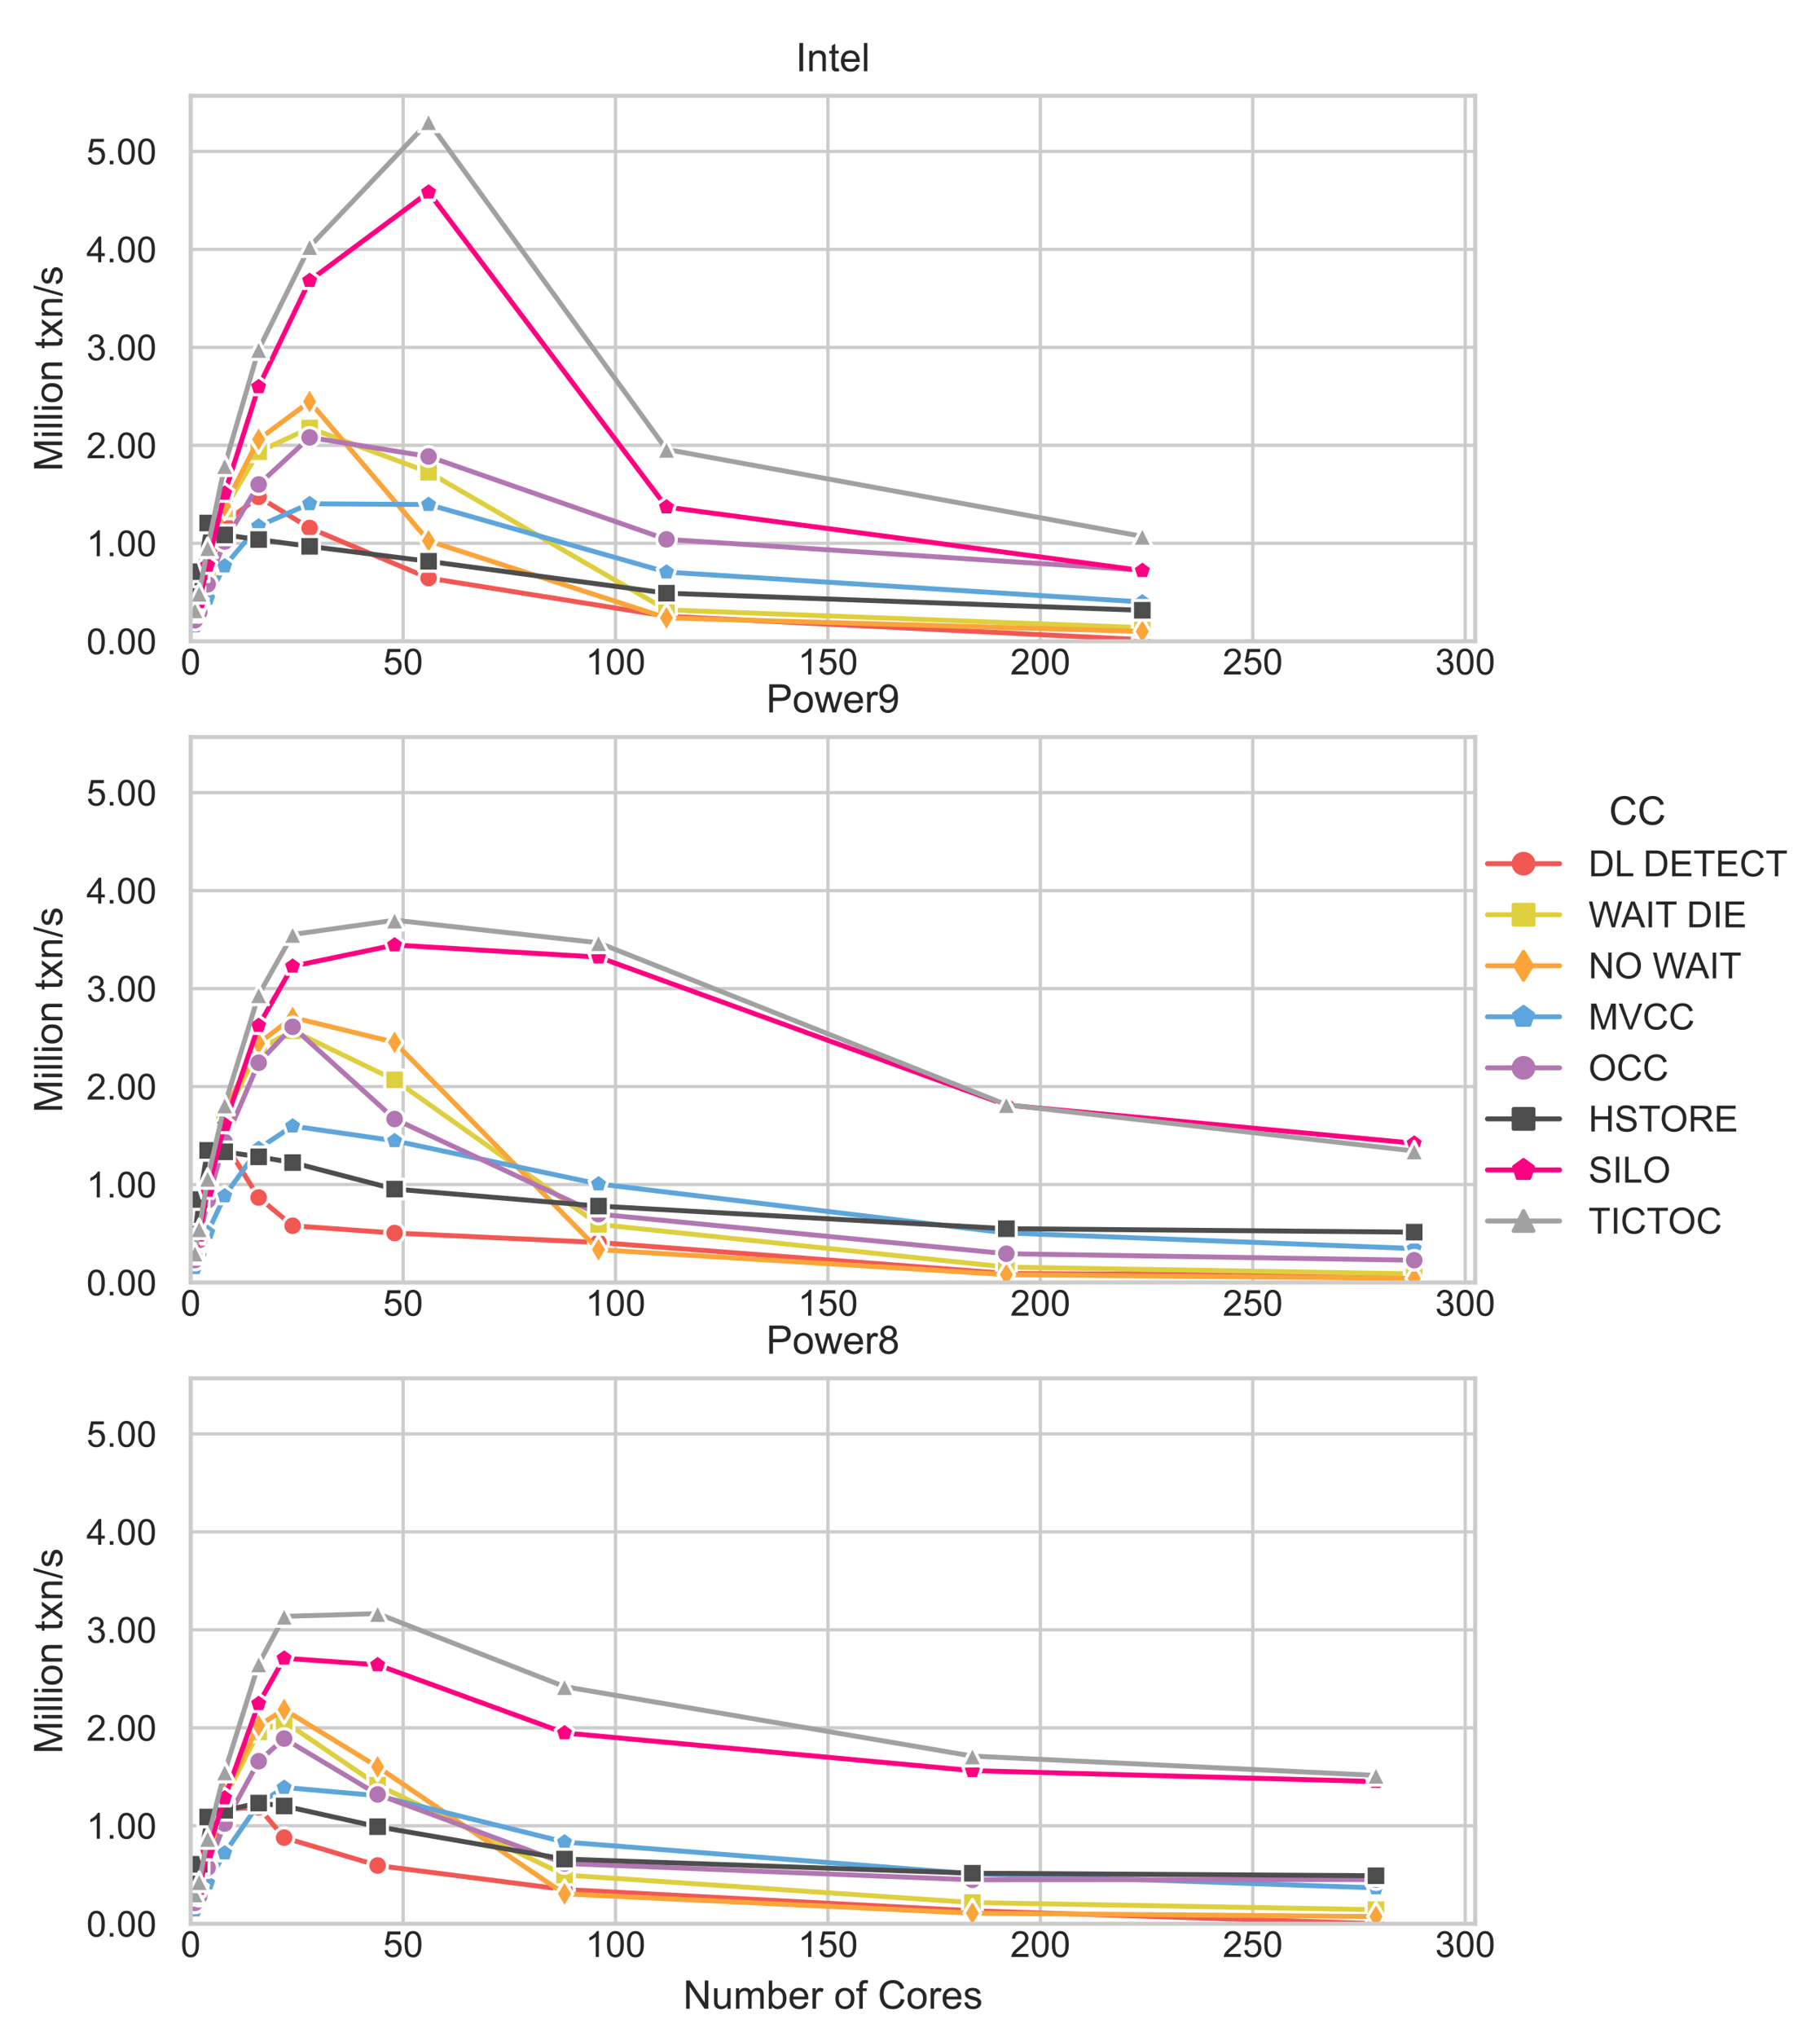 <?xml version="1.0" encoding="utf-8" standalone="no"?>
<!DOCTYPE svg PUBLIC "-//W3C//DTD SVG 1.1//EN"
  "http://www.w3.org/Graphics/SVG/1.1/DTD/svg11.dtd">
<!-- Created with matplotlib (https://matplotlib.org/) -->
<svg height="496.8pt" version="1.1" viewBox="0 0 444 496.8" width="444pt" xmlns="http://www.w3.org/2000/svg" xmlns:xlink="http://www.w3.org/1999/xlink">
 <defs>
  <style type="text/css">*{stroke-linecap:butt;stroke-linejoin:round;}</style>
 </defs>
 <g id="figure_1">
  <g id="patch_1">
   <path d="M 0 496.8 
L 444 496.8 
L 444 0 
L 0 0 
z
" style="fill:#ffffff;"/>
  </g>
  <g id="axes_1">
   <g id="patch_2">
    <path d="M 46.516 156.377 
L 359.88 156.377 
L 359.88 23.368 
L 46.516 23.368 
z
" style="fill:#ffffff;"/>
   </g>
   <g id="matplotlib.axis_1">
    <g id="xtick_1">
     <g id="line2d_1">
      <path clip-path="url(#pc3414d6a5a)" d="M 46.516 156.377 
L 46.516 23.368 
" style="fill:none;stroke:#cccccc;stroke-linecap:round;stroke-width:0.8;"/>
     </g>
     <g id="text_1">
      <!-- 0 -->
      <g style="fill:#262626;" transform="translate(44.069 164.476)scale(0.088 -0.088)">
       <defs>
        <path d="M 4.156 35.297 
Q 4.156 48 6.766 55.734 
Q 9.375 63.484 14.516 67.672 
Q 19.672 71.875 27.484 71.875 
Q 33.25 71.875 37.594 69.547 
Q 41.938 67.234 44.766 62.859 
Q 47.609 58.5 49.219 52.219 
Q 50.828 45.953 50.828 35.297 
Q 50.828 22.703 48.234 14.969 
Q 45.656 7.234 40.5 3 
Q 35.359 -1.219 27.484 -1.219 
Q 17.141 -1.219 11.234 6.203 
Q 4.156 15.141 4.156 35.297 
z
M 13.188 35.297 
Q 13.188 17.672 17.312 11.828 
Q 21.438 6 27.484 6 
Q 33.547 6 37.672 11.859 
Q 41.797 17.719 41.797 35.297 
Q 41.797 52.984 37.672 58.781 
Q 33.547 64.594 27.391 64.594 
Q 21.344 64.594 17.719 59.469 
Q 13.188 52.938 13.188 35.297 
z
" id="ArialMT-48"/>
       </defs>
       <use xlink:href="#ArialMT-48"/>
      </g>
     </g>
    </g>
    <g id="xtick_2">
     <g id="line2d_2">
      <path clip-path="url(#pc3414d6a5a)" d="M 98.337 156.377 
L 98.337 23.368 
" style="fill:none;stroke:#cccccc;stroke-linecap:round;stroke-width:0.8;"/>
     </g>
     <g id="text_2">
      <!-- 50 -->
      <g style="fill:#262626;" transform="translate(93.444 164.476)scale(0.088 -0.088)">
       <defs>
        <path d="M 4.156 18.75 
L 13.375 19.531 
Q 14.406 12.797 18.141 9.391 
Q 21.875 6 27.156 6 
Q 33.5 6 37.891 10.781 
Q 42.281 15.578 42.281 23.484 
Q 42.281 31 38.062 35.344 
Q 33.844 39.703 27 39.703 
Q 22.75 39.703 19.328 37.766 
Q 15.922 35.844 13.969 32.766 
L 5.719 33.844 
L 12.641 70.609 
L 48.25 70.609 
L 48.25 62.203 
L 19.672 62.203 
L 15.828 42.969 
Q 22.266 47.469 29.344 47.469 
Q 38.719 47.469 45.156 40.969 
Q 51.609 34.469 51.609 24.266 
Q 51.609 14.547 45.953 7.469 
Q 39.062 -1.219 27.156 -1.219 
Q 17.391 -1.219 11.203 4.25 
Q 5.031 9.719 4.156 18.75 
z
" id="ArialMT-53"/>
       </defs>
       <use xlink:href="#ArialMT-53"/>
       <use x="55.615" xlink:href="#ArialMT-48"/>
      </g>
     </g>
    </g>
    <g id="xtick_3">
     <g id="line2d_3">
      <path clip-path="url(#pc3414d6a5a)" d="M 150.159 156.377 
L 150.159 23.368 
" style="fill:none;stroke:#cccccc;stroke-linecap:round;stroke-width:0.8;"/>
     </g>
     <g id="text_3">
      <!-- 100 -->
      <g style="fill:#262626;" transform="translate(142.818 164.476)scale(0.088 -0.088)">
       <defs>
        <path d="M 37.25 0 
L 28.469 0 
L 28.469 56 
Q 25.297 52.984 20.141 49.953 
Q 14.984 46.922 10.891 45.406 
L 10.891 53.906 
Q 18.266 57.375 23.781 62.297 
Q 29.297 67.234 31.594 71.875 
L 37.25 71.875 
z
" id="ArialMT-49"/>
       </defs>
       <use xlink:href="#ArialMT-49"/>
       <use x="55.615" xlink:href="#ArialMT-48"/>
       <use x="111.23" xlink:href="#ArialMT-48"/>
      </g>
     </g>
    </g>
    <g id="xtick_4">
     <g id="line2d_4">
      <path clip-path="url(#pc3414d6a5a)" d="M 201.98 156.377 
L 201.98 23.368 
" style="fill:none;stroke:#cccccc;stroke-linecap:round;stroke-width:0.8;"/>
     </g>
     <g id="text_4">
      <!-- 150 -->
      <g style="fill:#262626;" transform="translate(194.64 164.476)scale(0.088 -0.088)">
       <use xlink:href="#ArialMT-49"/>
       <use x="55.615" xlink:href="#ArialMT-53"/>
       <use x="111.23" xlink:href="#ArialMT-48"/>
      </g>
     </g>
    </g>
    <g id="xtick_5">
     <g id="line2d_5">
      <path clip-path="url(#pc3414d6a5a)" d="M 253.801 156.377 
L 253.801 23.368 
" style="fill:none;stroke:#cccccc;stroke-linecap:round;stroke-width:0.8;"/>
     </g>
     <g id="text_5">
      <!-- 200 -->
      <g style="fill:#262626;" transform="translate(246.461 164.476)scale(0.088 -0.088)">
       <defs>
        <path d="M 50.344 8.453 
L 50.344 0 
L 3.031 0 
Q 2.938 3.172 4.047 6.109 
Q 5.859 10.938 9.828 15.625 
Q 13.812 20.312 21.344 26.469 
Q 33.016 36.031 37.109 41.625 
Q 41.219 47.219 41.219 52.203 
Q 41.219 57.422 37.469 61 
Q 33.734 64.594 27.734 64.594 
Q 21.391 64.594 17.578 60.781 
Q 13.766 56.984 13.719 50.25 
L 4.688 51.172 
Q 5.609 61.281 11.656 66.578 
Q 17.719 71.875 27.938 71.875 
Q 38.234 71.875 44.234 66.156 
Q 50.25 60.453 50.25 52 
Q 50.25 47.703 48.484 43.547 
Q 46.734 39.406 42.656 34.812 
Q 38.578 30.219 29.109 22.219 
Q 21.188 15.578 18.938 13.203 
Q 16.703 10.844 15.234 8.453 
z
" id="ArialMT-50"/>
       </defs>
       <use xlink:href="#ArialMT-50"/>
       <use x="55.615" xlink:href="#ArialMT-48"/>
       <use x="111.23" xlink:href="#ArialMT-48"/>
      </g>
     </g>
    </g>
    <g id="xtick_6">
     <g id="line2d_6">
      <path clip-path="url(#pc3414d6a5a)" d="M 305.623 156.377 
L 305.623 23.368 
" style="fill:none;stroke:#cccccc;stroke-linecap:round;stroke-width:0.8;"/>
     </g>
     <g id="text_6">
      <!-- 250 -->
      <g style="fill:#262626;" transform="translate(298.283 164.476)scale(0.088 -0.088)">
       <use xlink:href="#ArialMT-50"/>
       <use x="55.615" xlink:href="#ArialMT-53"/>
       <use x="111.23" xlink:href="#ArialMT-48"/>
      </g>
     </g>
    </g>
    <g id="xtick_7">
     <g id="line2d_7">
      <path clip-path="url(#pc3414d6a5a)" d="M 357.444 156.377 
L 357.444 23.368 
" style="fill:none;stroke:#cccccc;stroke-linecap:round;stroke-width:0.8;"/>
     </g>
     <g id="text_7">
      <!-- 300 -->
      <g style="fill:#262626;" transform="translate(350.104 164.476)scale(0.088 -0.088)">
       <defs>
        <path d="M 4.203 18.891 
L 12.984 20.062 
Q 14.5 12.594 18.141 9.297 
Q 21.781 6 27 6 
Q 33.203 6 37.469 10.297 
Q 41.75 14.594 41.75 20.953 
Q 41.75 27 37.797 30.922 
Q 33.844 34.859 27.734 34.859 
Q 25.25 34.859 21.531 33.891 
L 22.516 41.609 
Q 23.391 41.5 23.922 41.5 
Q 29.547 41.5 34.031 44.422 
Q 38.531 47.359 38.531 53.469 
Q 38.531 58.297 35.25 61.469 
Q 31.984 64.656 26.812 64.656 
Q 21.688 64.656 18.266 61.422 
Q 14.844 58.203 13.875 51.766 
L 5.078 53.328 
Q 6.688 62.156 12.391 67.016 
Q 18.109 71.875 26.609 71.875 
Q 32.469 71.875 37.391 69.359 
Q 42.328 66.844 44.938 62.5 
Q 47.562 58.156 47.562 53.266 
Q 47.562 48.641 45.062 44.828 
Q 42.578 41.016 37.703 38.766 
Q 44.047 37.312 47.562 32.688 
Q 51.078 28.078 51.078 21.141 
Q 51.078 11.766 44.234 5.25 
Q 37.406 -1.266 26.953 -1.266 
Q 17.531 -1.266 11.297 4.344 
Q 5.078 9.969 4.203 18.891 
z
" id="ArialMT-51"/>
       </defs>
       <use xlink:href="#ArialMT-51"/>
       <use x="55.615" xlink:href="#ArialMT-48"/>
       <use x="111.23" xlink:href="#ArialMT-48"/>
      </g>
     </g>
    </g>
   </g>
   <g id="matplotlib.axis_2">
    <g id="ytick_1">
     <g id="line2d_8">
      <path clip-path="url(#pc3414d6a5a)" d="M 46.516 156.377 
L 359.88 156.377 
" style="fill:none;stroke:#cccccc;stroke-linecap:round;stroke-width:0.8;"/>
     </g>
     <g id="text_8">
      <!-- 0.00 -->
      <g style="fill:#262626;" transform="translate(21.09 159.527)scale(0.088 -0.088)">
       <defs>
        <path d="M 9.078 0 
L 9.078 10.016 
L 19.094 10.016 
L 19.094 0 
z
" id="ArialMT-46"/>
       </defs>
       <use xlink:href="#ArialMT-48"/>
       <use x="55.615" xlink:href="#ArialMT-46"/>
       <use x="83.398" xlink:href="#ArialMT-48"/>
       <use x="139.014" xlink:href="#ArialMT-48"/>
      </g>
     </g>
    </g>
    <g id="ytick_2">
     <g id="line2d_9">
      <path clip-path="url(#pc3414d6a5a)" d="M 46.516 132.487 
L 359.88 132.487 
" style="fill:none;stroke:#cccccc;stroke-linecap:round;stroke-width:0.8;"/>
     </g>
     <g id="text_9">
      <!-- 1.00 -->
      <g style="fill:#262626;" transform="translate(21.09 135.636)scale(0.088 -0.088)">
       <use xlink:href="#ArialMT-49"/>
       <use x="55.615" xlink:href="#ArialMT-46"/>
       <use x="83.398" xlink:href="#ArialMT-48"/>
       <use x="139.014" xlink:href="#ArialMT-48"/>
      </g>
     </g>
    </g>
    <g id="ytick_3">
     <g id="line2d_10">
      <path clip-path="url(#pc3414d6a5a)" d="M 46.516 108.596 
L 359.88 108.596 
" style="fill:none;stroke:#cccccc;stroke-linecap:round;stroke-width:0.8;"/>
     </g>
     <g id="text_10">
      <!-- 2.00 -->
      <g style="fill:#262626;" transform="translate(21.09 111.746)scale(0.088 -0.088)">
       <use xlink:href="#ArialMT-50"/>
       <use x="55.615" xlink:href="#ArialMT-46"/>
       <use x="83.398" xlink:href="#ArialMT-48"/>
       <use x="139.014" xlink:href="#ArialMT-48"/>
      </g>
     </g>
    </g>
    <g id="ytick_4">
     <g id="line2d_11">
      <path clip-path="url(#pc3414d6a5a)" d="M 46.516 84.706 
L 359.88 84.706 
" style="fill:none;stroke:#cccccc;stroke-linecap:round;stroke-width:0.8;"/>
     </g>
     <g id="text_11">
      <!-- 3.00 -->
      <g style="fill:#262626;" transform="translate(21.09 87.855)scale(0.088 -0.088)">
       <use xlink:href="#ArialMT-51"/>
       <use x="55.615" xlink:href="#ArialMT-46"/>
       <use x="83.398" xlink:href="#ArialMT-48"/>
       <use x="139.014" xlink:href="#ArialMT-48"/>
      </g>
     </g>
    </g>
    <g id="ytick_5">
     <g id="line2d_12">
      <path clip-path="url(#pc3414d6a5a)" d="M 46.516 60.815 
L 359.88 60.815 
" style="fill:none;stroke:#cccccc;stroke-linecap:round;stroke-width:0.8;"/>
     </g>
     <g id="text_12">
      <!-- 4.00 -->
      <g style="fill:#262626;" transform="translate(21.09 63.965)scale(0.088 -0.088)">
       <defs>
        <path d="M 32.328 0 
L 32.328 17.141 
L 1.266 17.141 
L 1.266 25.203 
L 33.938 71.578 
L 41.109 71.578 
L 41.109 25.203 
L 50.781 25.203 
L 50.781 17.141 
L 41.109 17.141 
L 41.109 0 
z
M 32.328 25.203 
L 32.328 57.469 
L 9.906 25.203 
z
" id="ArialMT-52"/>
       </defs>
       <use xlink:href="#ArialMT-52"/>
       <use x="55.615" xlink:href="#ArialMT-46"/>
       <use x="83.398" xlink:href="#ArialMT-48"/>
       <use x="139.014" xlink:href="#ArialMT-48"/>
      </g>
     </g>
    </g>
    <g id="ytick_6">
     <g id="line2d_13">
      <path clip-path="url(#pc3414d6a5a)" d="M 46.516 36.925 
L 359.88 36.925 
" style="fill:none;stroke:#cccccc;stroke-linecap:round;stroke-width:0.8;"/>
     </g>
     <g id="text_13">
      <!-- 5.00 -->
      <g style="fill:#262626;" transform="translate(21.09 40.074)scale(0.088 -0.088)">
       <use xlink:href="#ArialMT-53"/>
       <use x="55.615" xlink:href="#ArialMT-46"/>
       <use x="83.398" xlink:href="#ArialMT-48"/>
       <use x="139.014" xlink:href="#ArialMT-48"/>
      </g>
     </g>
    </g>
    <g id="text_14">
     <!-- Million txn/s -->
     <g style="fill:#262626;" transform="translate(15.182 114.945)rotate(-90)scale(0.096 -0.096)">
      <defs>
       <path d="M 7.422 0 
L 7.422 71.578 
L 21.688 71.578 
L 38.625 20.906 
Q 40.969 13.812 42.047 10.297 
Q 43.266 14.203 45.844 21.781 
L 62.984 71.578 
L 75.734 71.578 
L 75.734 0 
L 66.609 0 
L 66.609 59.906 
L 45.797 0 
L 37.25 0 
L 16.547 60.938 
L 16.547 0 
z
" id="ArialMT-77"/>
       <path d="M 6.641 61.469 
L 6.641 71.578 
L 15.438 71.578 
L 15.438 61.469 
z
M 6.641 0 
L 6.641 51.859 
L 15.438 51.859 
L 15.438 0 
z
" id="ArialMT-105"/>
       <path d="M 6.391 0 
L 6.391 71.578 
L 15.188 71.578 
L 15.188 0 
z
" id="ArialMT-108"/>
       <path d="M 3.328 25.922 
Q 3.328 40.328 11.328 47.266 
Q 18.016 53.031 27.641 53.031 
Q 38.328 53.031 45.109 46.016 
Q 51.906 39.016 51.906 26.656 
Q 51.906 16.656 48.906 10.906 
Q 45.906 5.172 40.156 2 
Q 34.422 -1.172 27.641 -1.172 
Q 16.75 -1.172 10.031 5.812 
Q 3.328 12.797 3.328 25.922 
z
M 12.359 25.922 
Q 12.359 15.969 16.703 11.016 
Q 21.047 6.062 27.641 6.062 
Q 34.188 6.062 38.531 11.031 
Q 42.875 16.016 42.875 26.219 
Q 42.875 35.844 38.5 40.797 
Q 34.125 45.75 27.641 45.75 
Q 21.047 45.75 16.703 40.812 
Q 12.359 35.891 12.359 25.922 
z
" id="ArialMT-111"/>
       <path d="M 6.594 0 
L 6.594 51.859 
L 14.5 51.859 
L 14.5 44.484 
Q 20.219 53.031 31 53.031 
Q 35.688 53.031 39.625 51.344 
Q 43.562 49.656 45.516 46.922 
Q 47.469 44.188 48.25 40.438 
Q 48.734 37.984 48.734 31.891 
L 48.734 0 
L 39.938 0 
L 39.938 31.547 
Q 39.938 36.922 38.906 39.578 
Q 37.891 42.234 35.281 43.812 
Q 32.672 45.406 29.156 45.406 
Q 23.531 45.406 19.453 41.844 
Q 15.375 38.281 15.375 28.328 
L 15.375 0 
z
" id="ArialMT-110"/>
       <path id="ArialMT-32"/>
       <path d="M 25.781 7.859 
L 27.047 0.094 
Q 23.344 -0.688 20.406 -0.688 
Q 15.625 -0.688 12.984 0.828 
Q 10.359 2.344 9.281 4.812 
Q 8.203 7.281 8.203 15.188 
L 8.203 45.016 
L 1.766 45.016 
L 1.766 51.859 
L 8.203 51.859 
L 8.203 64.703 
L 16.938 69.969 
L 16.938 51.859 
L 25.781 51.859 
L 25.781 45.016 
L 16.938 45.016 
L 16.938 14.703 
Q 16.938 10.938 17.406 9.859 
Q 17.875 8.797 18.922 8.156 
Q 19.969 7.516 21.922 7.516 
Q 23.391 7.516 25.781 7.859 
z
" id="ArialMT-116"/>
       <path d="M 0.734 0 
L 19.672 26.953 
L 2.156 51.859 
L 13.141 51.859 
L 21.094 39.703 
Q 23.344 36.234 24.703 33.891 
Q 26.859 37.109 28.656 39.594 
L 37.406 51.859 
L 47.906 51.859 
L 29.984 27.438 
L 49.266 0 
L 38.484 0 
L 27.828 16.109 
L 25 20.453 
L 11.375 0 
z
" id="ArialMT-120"/>
       <path d="M 0 -1.219 
L 20.75 72.797 
L 27.781 72.797 
L 7.078 -1.219 
z
" id="ArialMT-47"/>
       <path d="M 3.078 15.484 
L 11.766 16.844 
Q 12.5 11.625 15.844 8.844 
Q 19.188 6.062 25.203 6.062 
Q 31.25 6.062 34.172 8.516 
Q 37.109 10.984 37.109 14.312 
Q 37.109 17.281 34.516 19 
Q 32.719 20.172 25.531 21.969 
Q 15.875 24.422 12.141 26.203 
Q 8.406 27.984 6.469 31.125 
Q 4.547 34.281 4.547 38.094 
Q 4.547 41.547 6.125 44.5 
Q 7.719 47.469 10.453 49.422 
Q 12.5 50.922 16.031 51.969 
Q 19.578 53.031 23.641 53.031 
Q 29.734 53.031 34.344 51.266 
Q 38.969 49.516 41.156 46.5 
Q 43.359 43.5 44.188 38.484 
L 35.594 37.312 
Q 35.016 41.312 32.203 43.547 
Q 29.391 45.797 24.266 45.797 
Q 18.219 45.797 15.625 43.797 
Q 13.031 41.797 13.031 39.109 
Q 13.031 37.406 14.109 36.031 
Q 15.188 34.625 17.484 33.688 
Q 18.797 33.203 25.25 31.453 
Q 34.578 28.953 38.25 27.359 
Q 41.938 25.781 44.031 22.75 
Q 46.141 19.734 46.141 15.234 
Q 46.141 10.844 43.578 6.953 
Q 41.016 3.078 36.172 0.953 
Q 31.344 -1.172 25.25 -1.172 
Q 15.141 -1.172 9.844 3.031 
Q 4.547 7.234 3.078 15.484 
z
" id="ArialMT-115"/>
      </defs>
      <use xlink:href="#ArialMT-77"/>
      <use x="83.301" xlink:href="#ArialMT-105"/>
      <use x="105.518" xlink:href="#ArialMT-108"/>
      <use x="127.734" xlink:href="#ArialMT-108"/>
      <use x="149.951" xlink:href="#ArialMT-105"/>
      <use x="172.168" xlink:href="#ArialMT-111"/>
      <use x="227.783" xlink:href="#ArialMT-110"/>
      <use x="283.398" xlink:href="#ArialMT-32"/>
      <use x="311.182" xlink:href="#ArialMT-116"/>
      <use x="338.965" xlink:href="#ArialMT-120"/>
      <use x="388.965" xlink:href="#ArialMT-110"/>
      <use x="444.58" xlink:href="#ArialMT-47"/>
      <use x="472.363" xlink:href="#ArialMT-115"/>
     </g>
    </g>
   </g>
   <g id="line2d_14">
    <path clip-path="url(#pc3414d6a5a)" d="M 47.552 150.31 
L 48.589 147.435 
L 50.661 139.346 
L 54.807 127.439 
L 63.099 121.175 
L 75.536 128.766 
L 104.556 140.967 
L 162.596 150.273 
L 278.676 155.999 
" style="fill:none;stroke:#f15854;stroke-linecap:round;stroke-width:1.2;"/>
    <defs>
     <path d="M 0 2.4 
C 0.636 2.4 1.247 2.147 1.697 1.697 
C 2.147 1.247 2.4 0.636 2.4 0 
C 2.4 -0.636 2.147 -1.247 1.697 -1.697 
C 1.247 -2.147 0.636 -2.4 0 -2.4 
C -0.636 -2.4 -1.247 -2.147 -1.697 -1.697 
C -2.147 -1.247 -2.4 -0.636 -2.4 0 
C -2.4 0.636 -2.147 1.247 -1.697 1.697 
C -1.247 2.147 -0.636 2.4 0 2.4 
z
" id="mcf5e65fcb6" style="stroke:#ffffff;stroke-width:0.75;"/>
    </defs>
    <g clip-path="url(#pc3414d6a5a)">
     <use style="fill:#f15854;stroke:#ffffff;stroke-width:0.75;" x="47.552" xlink:href="#mcf5e65fcb6" y="150.31"/>
     <use style="fill:#f15854;stroke:#ffffff;stroke-width:0.75;" x="48.589" xlink:href="#mcf5e65fcb6" y="147.435"/>
     <use style="fill:#f15854;stroke:#ffffff;stroke-width:0.75;" x="50.661" xlink:href="#mcf5e65fcb6" y="139.346"/>
     <use style="fill:#f15854;stroke:#ffffff;stroke-width:0.75;" x="54.807" xlink:href="#mcf5e65fcb6" y="127.439"/>
     <use style="fill:#f15854;stroke:#ffffff;stroke-width:0.75;" x="63.099" xlink:href="#mcf5e65fcb6" y="121.175"/>
     <use style="fill:#f15854;stroke:#ffffff;stroke-width:0.75;" x="75.536" xlink:href="#mcf5e65fcb6" y="128.766"/>
     <use style="fill:#f15854;stroke:#ffffff;stroke-width:0.75;" x="104.556" xlink:href="#mcf5e65fcb6" y="140.967"/>
     <use style="fill:#f15854;stroke:#ffffff;stroke-width:0.75;" x="162.596" xlink:href="#mcf5e65fcb6" y="150.273"/>
     <use style="fill:#f15854;stroke:#ffffff;stroke-width:0.75;" x="278.676" xlink:href="#mcf5e65fcb6" y="155.999"/>
    </g>
   </g>
   <g id="line2d_15">
    <path clip-path="url(#pc3414d6a5a)" d="M 47.552 150.178 
L 48.589 147.666 
L 50.661 139.033 
L 54.807 124.123 
L 63.099 110.158 
L 75.536 104.386 
L 104.556 115.154 
L 162.596 148.727 
L 278.676 153.068 
" style="fill:none;stroke:#decf3f;stroke-linecap:round;stroke-width:1.2;"/>
    <defs>
     <path d="M -2.4 2.4 
L 2.4 2.4 
L 2.4 -2.4 
L -2.4 -2.4 
z
" id="mce7cc543a1" style="stroke:#ffffff;stroke-linejoin:miter;stroke-width:0.75;"/>
    </defs>
    <g clip-path="url(#pc3414d6a5a)">
     <use style="fill:#decf3f;stroke:#ffffff;stroke-linejoin:miter;stroke-width:0.75;" x="47.552" xlink:href="#mce7cc543a1" y="150.178"/>
     <use style="fill:#decf3f;stroke:#ffffff;stroke-linejoin:miter;stroke-width:0.75;" x="48.589" xlink:href="#mce7cc543a1" y="147.666"/>
     <use style="fill:#decf3f;stroke:#ffffff;stroke-linejoin:miter;stroke-width:0.75;" x="50.661" xlink:href="#mce7cc543a1" y="139.033"/>
     <use style="fill:#decf3f;stroke:#ffffff;stroke-linejoin:miter;stroke-width:0.75;" x="54.807" xlink:href="#mce7cc543a1" y="124.123"/>
     <use style="fill:#decf3f;stroke:#ffffff;stroke-linejoin:miter;stroke-width:0.75;" x="63.099" xlink:href="#mce7cc543a1" y="110.158"/>
     <use style="fill:#decf3f;stroke:#ffffff;stroke-linejoin:miter;stroke-width:0.75;" x="75.536" xlink:href="#mce7cc543a1" y="104.386"/>
     <use style="fill:#decf3f;stroke:#ffffff;stroke-linejoin:miter;stroke-width:0.75;" x="104.556" xlink:href="#mce7cc543a1" y="115.154"/>
     <use style="fill:#decf3f;stroke:#ffffff;stroke-linejoin:miter;stroke-width:0.75;" x="162.596" xlink:href="#mce7cc543a1" y="148.727"/>
     <use style="fill:#decf3f;stroke:#ffffff;stroke-linejoin:miter;stroke-width:0.75;" x="278.676" xlink:href="#mce7cc543a1" y="153.068"/>
    </g>
   </g>
   <g id="line2d_16">
    <path clip-path="url(#pc3414d6a5a)" d="M 47.552 150.168 
L 48.589 147.432 
L 50.661 138.584 
L 54.807 123.378 
L 63.099 107.151 
L 75.536 97.93 
L 104.556 131.898 
L 162.596 150.681 
L 278.676 153.989 
" style="fill:none;stroke:#faa43a;stroke-linecap:round;stroke-width:1.2;"/>
    <defs>
     <path d="M 0 3.394 
L 2.036 0 
L 0 -3.394 
L -2.036 0 
z
" id="m87a9a6f23e" style="stroke:#ffffff;stroke-linejoin:miter;stroke-width:0.75;"/>
    </defs>
    <g clip-path="url(#pc3414d6a5a)">
     <use style="fill:#faa43a;stroke:#ffffff;stroke-linejoin:miter;stroke-width:0.75;" x="47.552" xlink:href="#m87a9a6f23e" y="150.168"/>
     <use style="fill:#faa43a;stroke:#ffffff;stroke-linejoin:miter;stroke-width:0.75;" x="48.589" xlink:href="#m87a9a6f23e" y="147.432"/>
     <use style="fill:#faa43a;stroke:#ffffff;stroke-linejoin:miter;stroke-width:0.75;" x="50.661" xlink:href="#m87a9a6f23e" y="138.584"/>
     <use style="fill:#faa43a;stroke:#ffffff;stroke-linejoin:miter;stroke-width:0.75;" x="54.807" xlink:href="#m87a9a6f23e" y="123.378"/>
     <use style="fill:#faa43a;stroke:#ffffff;stroke-linejoin:miter;stroke-width:0.75;" x="63.099" xlink:href="#m87a9a6f23e" y="107.151"/>
     <use style="fill:#faa43a;stroke:#ffffff;stroke-linejoin:miter;stroke-width:0.75;" x="75.536" xlink:href="#m87a9a6f23e" y="97.93"/>
     <use style="fill:#faa43a;stroke:#ffffff;stroke-linejoin:miter;stroke-width:0.75;" x="104.556" xlink:href="#m87a9a6f23e" y="131.898"/>
     <use style="fill:#faa43a;stroke:#ffffff;stroke-linejoin:miter;stroke-width:0.75;" x="162.596" xlink:href="#m87a9a6f23e" y="150.681"/>
     <use style="fill:#faa43a;stroke:#ffffff;stroke-linejoin:miter;stroke-width:0.75;" x="278.676" xlink:href="#m87a9a6f23e" y="153.989"/>
    </g>
   </g>
   <g id="line2d_17">
    <path clip-path="url(#pc3414d6a5a)" d="M 47.552 152.634 
L 48.589 150.903 
L 50.661 145.879 
L 54.807 138.01 
L 63.099 128.284 
L 75.536 122.845 
L 104.556 123.039 
L 162.596 139.508 
L 278.676 146.798 
" style="fill:none;stroke:#5da5da;stroke-linecap:round;stroke-width:1.2;"/>
    <defs>
     <path d="M 0 -2.4 
L -2.283 -0.742 
L -1.411 1.942 
L 1.411 1.942 
L 2.283 -0.742 
z
" id="m556bf2c8eb" style="stroke:#ffffff;stroke-linejoin:miter;stroke-width:0.75;"/>
    </defs>
    <g clip-path="url(#pc3414d6a5a)">
     <use style="fill:#5da5da;stroke:#ffffff;stroke-linejoin:miter;stroke-width:0.75;" x="47.552" xlink:href="#m556bf2c8eb" y="152.634"/>
     <use style="fill:#5da5da;stroke:#ffffff;stroke-linejoin:miter;stroke-width:0.75;" x="48.589" xlink:href="#m556bf2c8eb" y="150.903"/>
     <use style="fill:#5da5da;stroke:#ffffff;stroke-linejoin:miter;stroke-width:0.75;" x="50.661" xlink:href="#m556bf2c8eb" y="145.879"/>
     <use style="fill:#5da5da;stroke:#ffffff;stroke-linejoin:miter;stroke-width:0.75;" x="54.807" xlink:href="#m556bf2c8eb" y="138.01"/>
     <use style="fill:#5da5da;stroke:#ffffff;stroke-linejoin:miter;stroke-width:0.75;" x="63.099" xlink:href="#m556bf2c8eb" y="128.284"/>
     <use style="fill:#5da5da;stroke:#ffffff;stroke-linejoin:miter;stroke-width:0.75;" x="75.536" xlink:href="#m556bf2c8eb" y="122.845"/>
     <use style="fill:#5da5da;stroke:#ffffff;stroke-linejoin:miter;stroke-width:0.75;" x="104.556" xlink:href="#m556bf2c8eb" y="123.039"/>
     <use style="fill:#5da5da;stroke:#ffffff;stroke-linejoin:miter;stroke-width:0.75;" x="162.596" xlink:href="#m556bf2c8eb" y="139.508"/>
     <use style="fill:#5da5da;stroke:#ffffff;stroke-linejoin:miter;stroke-width:0.75;" x="278.676" xlink:href="#m556bf2c8eb" y="146.798"/>
    </g>
   </g>
   <g id="line2d_18">
    <path clip-path="url(#pc3414d6a5a)" d="M 47.552 151.249 
L 48.589 149.293 
L 50.661 142.48 
L 54.807 132.05 
L 63.099 118.154 
L 75.536 106.665 
L 104.556 111.324 
L 162.596 131.533 
L 278.676 139.045 
" style="fill:none;stroke:#b276b2;stroke-linecap:round;stroke-width:1.2;"/>
    <defs>
     <path d="M 0 2.4 
C 0.636 2.4 1.247 2.147 1.697 1.697 
C 2.147 1.247 2.4 0.636 2.4 0 
C 2.4 -0.636 2.147 -1.247 1.697 -1.697 
C 1.247 -2.147 0.636 -2.4 0 -2.4 
C -0.636 -2.4 -1.247 -2.147 -1.697 -1.697 
C -2.147 -1.247 -2.4 -0.636 -2.4 0 
C -2.4 0.636 -2.147 1.247 -1.697 1.697 
C -1.247 2.147 -0.636 2.4 0 2.4 
z
" id="m57d9d720ec" style="stroke:#ffffff;stroke-width:0.75;"/>
    </defs>
    <g clip-path="url(#pc3414d6a5a)">
     <use style="fill:#b276b2;stroke:#ffffff;stroke-width:0.75;" x="47.552" xlink:href="#m57d9d720ec" y="151.249"/>
     <use style="fill:#b276b2;stroke:#ffffff;stroke-width:0.75;" x="48.589" xlink:href="#m57d9d720ec" y="149.293"/>
     <use style="fill:#b276b2;stroke:#ffffff;stroke-width:0.75;" x="50.661" xlink:href="#m57d9d720ec" y="142.48"/>
     <use style="fill:#b276b2;stroke:#ffffff;stroke-width:0.75;" x="54.807" xlink:href="#m57d9d720ec" y="132.05"/>
     <use style="fill:#b276b2;stroke:#ffffff;stroke-width:0.75;" x="63.099" xlink:href="#m57d9d720ec" y="118.154"/>
     <use style="fill:#b276b2;stroke:#ffffff;stroke-width:0.75;" x="75.536" xlink:href="#m57d9d720ec" y="106.665"/>
     <use style="fill:#b276b2;stroke:#ffffff;stroke-width:0.75;" x="104.556" xlink:href="#m57d9d720ec" y="111.324"/>
     <use style="fill:#b276b2;stroke:#ffffff;stroke-width:0.75;" x="162.596" xlink:href="#m57d9d720ec" y="131.533"/>
     <use style="fill:#b276b2;stroke:#ffffff;stroke-width:0.75;" x="278.676" xlink:href="#m57d9d720ec" y="139.045"/>
    </g>
   </g>
   <g id="line2d_19">
    <path clip-path="url(#pc3414d6a5a)" d="M 47.552 145.479 
L 48.589 139.408 
L 50.661 127.542 
L 54.807 130.452 
L 63.099 131.581 
L 75.536 133.238 
L 104.556 136.886 
L 162.596 144.659 
L 278.676 148.833 
" style="fill:none;stroke:#4d4d4d;stroke-linecap:round;stroke-width:1.2;"/>
    <defs>
     <path d="M -2.4 2.4 
L 2.4 2.4 
L 2.4 -2.4 
L -2.4 -2.4 
z
" id="m968ca857f1" style="stroke:#ffffff;stroke-linejoin:miter;stroke-width:0.75;"/>
    </defs>
    <g clip-path="url(#pc3414d6a5a)">
     <use style="fill:#4d4d4d;stroke:#ffffff;stroke-linejoin:miter;stroke-width:0.75;" x="47.552" xlink:href="#m968ca857f1" y="145.479"/>
     <use style="fill:#4d4d4d;stroke:#ffffff;stroke-linejoin:miter;stroke-width:0.75;" x="48.589" xlink:href="#m968ca857f1" y="139.408"/>
     <use style="fill:#4d4d4d;stroke:#ffffff;stroke-linejoin:miter;stroke-width:0.75;" x="50.661" xlink:href="#m968ca857f1" y="127.542"/>
     <use style="fill:#4d4d4d;stroke:#ffffff;stroke-linejoin:miter;stroke-width:0.75;" x="54.807" xlink:href="#m968ca857f1" y="130.452"/>
     <use style="fill:#4d4d4d;stroke:#ffffff;stroke-linejoin:miter;stroke-width:0.75;" x="63.099" xlink:href="#m968ca857f1" y="131.581"/>
     <use style="fill:#4d4d4d;stroke:#ffffff;stroke-linejoin:miter;stroke-width:0.75;" x="75.536" xlink:href="#m968ca857f1" y="133.238"/>
     <use style="fill:#4d4d4d;stroke:#ffffff;stroke-linejoin:miter;stroke-width:0.75;" x="104.556" xlink:href="#m968ca857f1" y="136.886"/>
     <use style="fill:#4d4d4d;stroke:#ffffff;stroke-linejoin:miter;stroke-width:0.75;" x="162.596" xlink:href="#m968ca857f1" y="144.659"/>
     <use style="fill:#4d4d4d;stroke:#ffffff;stroke-linejoin:miter;stroke-width:0.75;" x="278.676" xlink:href="#m968ca857f1" y="148.833"/>
    </g>
   </g>
   <g id="line2d_20">
    <path clip-path="url(#pc3414d6a5a)" d="M 47.552 149.765 
L 48.589 146.76 
L 50.661 137.871 
L 54.807 120.289 
L 63.099 94.316 
L 75.536 68.419 
L 104.556 46.864 
L 162.596 123.645 
L 278.676 139.147 
" style="fill:none;stroke:#ff0080;stroke-linecap:round;stroke-width:1.2;"/>
    <defs>
     <path d="M 0 -2.4 
L -2.283 -0.742 
L -1.411 1.942 
L 1.411 1.942 
L 2.283 -0.742 
z
" id="m9dbc20335e" style="stroke:#ffffff;stroke-linejoin:miter;stroke-width:0.75;"/>
    </defs>
    <g clip-path="url(#pc3414d6a5a)">
     <use style="fill:#ff0080;stroke:#ffffff;stroke-linejoin:miter;stroke-width:0.75;" x="47.552" xlink:href="#m9dbc20335e" y="149.765"/>
     <use style="fill:#ff0080;stroke:#ffffff;stroke-linejoin:miter;stroke-width:0.75;" x="48.589" xlink:href="#m9dbc20335e" y="146.76"/>
     <use style="fill:#ff0080;stroke:#ffffff;stroke-linejoin:miter;stroke-width:0.75;" x="50.661" xlink:href="#m9dbc20335e" y="137.871"/>
     <use style="fill:#ff0080;stroke:#ffffff;stroke-linejoin:miter;stroke-width:0.75;" x="54.807" xlink:href="#m9dbc20335e" y="120.289"/>
     <use style="fill:#ff0080;stroke:#ffffff;stroke-linejoin:miter;stroke-width:0.75;" x="63.099" xlink:href="#m9dbc20335e" y="94.316"/>
     <use style="fill:#ff0080;stroke:#ffffff;stroke-linejoin:miter;stroke-width:0.75;" x="75.536" xlink:href="#m9dbc20335e" y="68.419"/>
     <use style="fill:#ff0080;stroke:#ffffff;stroke-linejoin:miter;stroke-width:0.75;" x="104.556" xlink:href="#m9dbc20335e" y="46.864"/>
     <use style="fill:#ff0080;stroke:#ffffff;stroke-linejoin:miter;stroke-width:0.75;" x="162.596" xlink:href="#m9dbc20335e" y="123.645"/>
     <use style="fill:#ff0080;stroke:#ffffff;stroke-linejoin:miter;stroke-width:0.75;" x="278.676" xlink:href="#m9dbc20335e" y="139.147"/>
    </g>
   </g>
   <g id="line2d_21">
    <path clip-path="url(#pc3414d6a5a)" d="M 47.552 148.735 
L 48.589 144.692 
L 50.661 133.569 
L 54.807 113.562 
L 63.099 85.253 
L 75.536 60.14 
L 104.556 29.7 
L 162.596 109.597 
L 278.676 130.806 
" style="fill:none;stroke:#a1a1a1;stroke-linecap:round;stroke-width:1.2;"/>
    <defs>
     <path d="M 0 -2.4 
L -2.4 2.4 
L 2.4 2.4 
z
" id="m31bf0ebd0d" style="stroke:#ffffff;stroke-linejoin:miter;stroke-width:0.75;"/>
    </defs>
    <g clip-path="url(#pc3414d6a5a)">
     <use style="fill:#a1a1a1;stroke:#ffffff;stroke-linejoin:miter;stroke-width:0.75;" x="47.552" xlink:href="#m31bf0ebd0d" y="148.735"/>
     <use style="fill:#a1a1a1;stroke:#ffffff;stroke-linejoin:miter;stroke-width:0.75;" x="48.589" xlink:href="#m31bf0ebd0d" y="144.692"/>
     <use style="fill:#a1a1a1;stroke:#ffffff;stroke-linejoin:miter;stroke-width:0.75;" x="50.661" xlink:href="#m31bf0ebd0d" y="133.569"/>
     <use style="fill:#a1a1a1;stroke:#ffffff;stroke-linejoin:miter;stroke-width:0.75;" x="54.807" xlink:href="#m31bf0ebd0d" y="113.562"/>
     <use style="fill:#a1a1a1;stroke:#ffffff;stroke-linejoin:miter;stroke-width:0.75;" x="63.099" xlink:href="#m31bf0ebd0d" y="85.253"/>
     <use style="fill:#a1a1a1;stroke:#ffffff;stroke-linejoin:miter;stroke-width:0.75;" x="75.536" xlink:href="#m31bf0ebd0d" y="60.14"/>
     <use style="fill:#a1a1a1;stroke:#ffffff;stroke-linejoin:miter;stroke-width:0.75;" x="104.556" xlink:href="#m31bf0ebd0d" y="29.7"/>
     <use style="fill:#a1a1a1;stroke:#ffffff;stroke-linejoin:miter;stroke-width:0.75;" x="162.596" xlink:href="#m31bf0ebd0d" y="109.597"/>
     <use style="fill:#a1a1a1;stroke:#ffffff;stroke-linejoin:miter;stroke-width:0.75;" x="278.676" xlink:href="#m31bf0ebd0d" y="130.806"/>
    </g>
   </g>
   <g id="line2d_22"/>
   <g id="line2d_23"/>
   <g id="line2d_24"/>
   <g id="line2d_25"/>
   <g id="line2d_26"/>
   <g id="line2d_27"/>
   <g id="line2d_28"/>
   <g id="line2d_29"/>
   <g id="patch_3">
    <path d="M 46.516 156.377 
L 46.516 23.368 
" style="fill:none;stroke:#cccccc;stroke-linecap:square;stroke-linejoin:miter;"/>
   </g>
   <g id="patch_4">
    <path d="M 359.88 156.377 
L 359.88 23.368 
" style="fill:none;stroke:#cccccc;stroke-linecap:square;stroke-linejoin:miter;"/>
   </g>
   <g id="patch_5">
    <path d="M 46.516 156.377 
L 359.88 156.377 
" style="fill:none;stroke:#cccccc;stroke-linecap:square;stroke-linejoin:miter;"/>
   </g>
   <g id="patch_6">
    <path d="M 46.516 23.368 
L 359.88 23.368 
" style="fill:none;stroke:#cccccc;stroke-linecap:square;stroke-linejoin:miter;"/>
   </g>
   <g id="text_15">
    <!-- Intel -->
    <g style="fill:#262626;" transform="translate(194.126 17.368)scale(0.096 -0.096)">
     <defs>
      <path d="M 9.328 0 
L 9.328 71.578 
L 18.797 71.578 
L 18.797 0 
z
" id="ArialMT-73"/>
      <path d="M 42.094 16.703 
L 51.172 15.578 
Q 49.031 7.625 43.219 3.219 
Q 37.406 -1.172 28.375 -1.172 
Q 17 -1.172 10.328 5.828 
Q 3.656 12.844 3.656 25.484 
Q 3.656 38.578 10.391 45.797 
Q 17.141 53.031 27.875 53.031 
Q 38.281 53.031 44.875 45.953 
Q 51.469 38.875 51.469 26.031 
Q 51.469 25.25 51.422 23.688 
L 12.75 23.688 
Q 13.234 15.141 17.578 10.594 
Q 21.922 6.062 28.422 6.062 
Q 33.25 6.062 36.672 8.594 
Q 40.094 11.141 42.094 16.703 
z
M 13.234 30.906 
L 42.188 30.906 
Q 41.609 37.453 38.875 40.719 
Q 34.672 45.797 27.984 45.797 
Q 21.922 45.797 17.797 41.75 
Q 13.672 37.703 13.234 30.906 
z
" id="ArialMT-101"/>
     </defs>
     <use xlink:href="#ArialMT-73"/>
     <use x="27.783" xlink:href="#ArialMT-110"/>
     <use x="83.398" xlink:href="#ArialMT-116"/>
     <use x="111.182" xlink:href="#ArialMT-101"/>
     <use x="166.797" xlink:href="#ArialMT-108"/>
    </g>
   </g>
  </g>
  <g id="axes_2">
   <g id="patch_7">
    <path d="M 46.516 312.755 
L 359.88 312.755 
L 359.88 179.745 
L 46.516 179.745 
z
" style="fill:#ffffff;"/>
   </g>
   <g id="matplotlib.axis_3">
    <g id="xtick_8">
     <g id="line2d_30">
      <path clip-path="url(#p3e2ae1c0bb)" d="M 46.516 312.755 
L 46.516 179.745 
" style="fill:none;stroke:#cccccc;stroke-linecap:round;stroke-width:0.8;"/>
     </g>
     <g id="text_16">
      <!-- 0 -->
      <g style="fill:#262626;" transform="translate(44.069 320.854)scale(0.088 -0.088)">
       <use xlink:href="#ArialMT-48"/>
      </g>
     </g>
    </g>
    <g id="xtick_9">
     <g id="line2d_31">
      <path clip-path="url(#p3e2ae1c0bb)" d="M 98.337 312.755 
L 98.337 179.745 
" style="fill:none;stroke:#cccccc;stroke-linecap:round;stroke-width:0.8;"/>
     </g>
     <g id="text_17">
      <!-- 50 -->
      <g style="fill:#262626;" transform="translate(93.444 320.854)scale(0.088 -0.088)">
       <use xlink:href="#ArialMT-53"/>
       <use x="55.615" xlink:href="#ArialMT-48"/>
      </g>
     </g>
    </g>
    <g id="xtick_10">
     <g id="line2d_32">
      <path clip-path="url(#p3e2ae1c0bb)" d="M 150.159 312.755 
L 150.159 179.745 
" style="fill:none;stroke:#cccccc;stroke-linecap:round;stroke-width:0.8;"/>
     </g>
     <g id="text_18">
      <!-- 100 -->
      <g style="fill:#262626;" transform="translate(142.818 320.854)scale(0.088 -0.088)">
       <use xlink:href="#ArialMT-49"/>
       <use x="55.615" xlink:href="#ArialMT-48"/>
       <use x="111.23" xlink:href="#ArialMT-48"/>
      </g>
     </g>
    </g>
    <g id="xtick_11">
     <g id="line2d_33">
      <path clip-path="url(#p3e2ae1c0bb)" d="M 201.98 312.755 
L 201.98 179.745 
" style="fill:none;stroke:#cccccc;stroke-linecap:round;stroke-width:0.8;"/>
     </g>
     <g id="text_19">
      <!-- 150 -->
      <g style="fill:#262626;" transform="translate(194.64 320.854)scale(0.088 -0.088)">
       <use xlink:href="#ArialMT-49"/>
       <use x="55.615" xlink:href="#ArialMT-53"/>
       <use x="111.23" xlink:href="#ArialMT-48"/>
      </g>
     </g>
    </g>
    <g id="xtick_12">
     <g id="line2d_34">
      <path clip-path="url(#p3e2ae1c0bb)" d="M 253.801 312.755 
L 253.801 179.745 
" style="fill:none;stroke:#cccccc;stroke-linecap:round;stroke-width:0.8;"/>
     </g>
     <g id="text_20">
      <!-- 200 -->
      <g style="fill:#262626;" transform="translate(246.461 320.854)scale(0.088 -0.088)">
       <use xlink:href="#ArialMT-50"/>
       <use x="55.615" xlink:href="#ArialMT-48"/>
       <use x="111.23" xlink:href="#ArialMT-48"/>
      </g>
     </g>
    </g>
    <g id="xtick_13">
     <g id="line2d_35">
      <path clip-path="url(#p3e2ae1c0bb)" d="M 305.623 312.755 
L 305.623 179.745 
" style="fill:none;stroke:#cccccc;stroke-linecap:round;stroke-width:0.8;"/>
     </g>
     <g id="text_21">
      <!-- 250 -->
      <g style="fill:#262626;" transform="translate(298.283 320.854)scale(0.088 -0.088)">
       <use xlink:href="#ArialMT-50"/>
       <use x="55.615" xlink:href="#ArialMT-53"/>
       <use x="111.23" xlink:href="#ArialMT-48"/>
      </g>
     </g>
    </g>
    <g id="xtick_14">
     <g id="line2d_36">
      <path clip-path="url(#p3e2ae1c0bb)" d="M 357.444 312.755 
L 357.444 179.745 
" style="fill:none;stroke:#cccccc;stroke-linecap:round;stroke-width:0.8;"/>
     </g>
     <g id="text_22">
      <!-- 300 -->
      <g style="fill:#262626;" transform="translate(350.104 320.854)scale(0.088 -0.088)">
       <use xlink:href="#ArialMT-51"/>
       <use x="55.615" xlink:href="#ArialMT-48"/>
       <use x="111.23" xlink:href="#ArialMT-48"/>
      </g>
     </g>
    </g>
   </g>
   <g id="matplotlib.axis_4">
    <g id="ytick_7">
     <g id="line2d_37">
      <path clip-path="url(#p3e2ae1c0bb)" d="M 46.516 312.755 
L 359.88 312.755 
" style="fill:none;stroke:#cccccc;stroke-linecap:round;stroke-width:0.8;"/>
     </g>
     <g id="text_23">
      <!-- 0.00 -->
      <g style="fill:#262626;" transform="translate(21.09 315.904)scale(0.088 -0.088)">
       <use xlink:href="#ArialMT-48"/>
       <use x="55.615" xlink:href="#ArialMT-46"/>
       <use x="83.398" xlink:href="#ArialMT-48"/>
       <use x="139.014" xlink:href="#ArialMT-48"/>
      </g>
     </g>
    </g>
    <g id="ytick_8">
     <g id="line2d_38">
      <path clip-path="url(#p3e2ae1c0bb)" d="M 46.516 288.864 
L 359.88 288.864 
" style="fill:none;stroke:#cccccc;stroke-linecap:round;stroke-width:0.8;"/>
     </g>
     <g id="text_24">
      <!-- 1.00 -->
      <g style="fill:#262626;" transform="translate(21.09 292.014)scale(0.088 -0.088)">
       <use xlink:href="#ArialMT-49"/>
       <use x="55.615" xlink:href="#ArialMT-46"/>
       <use x="83.398" xlink:href="#ArialMT-48"/>
       <use x="139.014" xlink:href="#ArialMT-48"/>
      </g>
     </g>
    </g>
    <g id="ytick_9">
     <g id="line2d_39">
      <path clip-path="url(#p3e2ae1c0bb)" d="M 46.516 264.974 
L 359.88 264.974 
" style="fill:none;stroke:#cccccc;stroke-linecap:round;stroke-width:0.8;"/>
     </g>
     <g id="text_25">
      <!-- 2.00 -->
      <g style="fill:#262626;" transform="translate(21.09 268.123)scale(0.088 -0.088)">
       <use xlink:href="#ArialMT-50"/>
       <use x="55.615" xlink:href="#ArialMT-46"/>
       <use x="83.398" xlink:href="#ArialMT-48"/>
       <use x="139.014" xlink:href="#ArialMT-48"/>
      </g>
     </g>
    </g>
    <g id="ytick_10">
     <g id="line2d_40">
      <path clip-path="url(#p3e2ae1c0bb)" d="M 46.516 241.083 
L 359.88 241.083 
" style="fill:none;stroke:#cccccc;stroke-linecap:round;stroke-width:0.8;"/>
     </g>
     <g id="text_26">
      <!-- 3.00 -->
      <g style="fill:#262626;" transform="translate(21.09 244.233)scale(0.088 -0.088)">
       <use xlink:href="#ArialMT-51"/>
       <use x="55.615" xlink:href="#ArialMT-46"/>
       <use x="83.398" xlink:href="#ArialMT-48"/>
       <use x="139.014" xlink:href="#ArialMT-48"/>
      </g>
     </g>
    </g>
    <g id="ytick_11">
     <g id="line2d_41">
      <path clip-path="url(#p3e2ae1c0bb)" d="M 46.516 217.193 
L 359.88 217.193 
" style="fill:none;stroke:#cccccc;stroke-linecap:round;stroke-width:0.8;"/>
     </g>
     <g id="text_27">
      <!-- 4.00 -->
      <g style="fill:#262626;" transform="translate(21.09 220.342)scale(0.088 -0.088)">
       <use xlink:href="#ArialMT-52"/>
       <use x="55.615" xlink:href="#ArialMT-46"/>
       <use x="83.398" xlink:href="#ArialMT-48"/>
       <use x="139.014" xlink:href="#ArialMT-48"/>
      </g>
     </g>
    </g>
    <g id="ytick_12">
     <g id="line2d_42">
      <path clip-path="url(#p3e2ae1c0bb)" d="M 46.516 193.302 
L 359.88 193.302 
" style="fill:none;stroke:#cccccc;stroke-linecap:round;stroke-width:0.8;"/>
     </g>
     <g id="text_28">
      <!-- 5.00 -->
      <g style="fill:#262626;" transform="translate(21.09 196.452)scale(0.088 -0.088)">
       <use xlink:href="#ArialMT-53"/>
       <use x="55.615" xlink:href="#ArialMT-46"/>
       <use x="83.398" xlink:href="#ArialMT-48"/>
       <use x="139.014" xlink:href="#ArialMT-48"/>
      </g>
     </g>
    </g>
    <g id="text_29">
     <!-- Million txn/s -->
     <g style="fill:#262626;" transform="translate(15.182 271.322)rotate(-90)scale(0.096 -0.096)">
      <use xlink:href="#ArialMT-77"/>
      <use x="83.301" xlink:href="#ArialMT-105"/>
      <use x="105.518" xlink:href="#ArialMT-108"/>
      <use x="127.734" xlink:href="#ArialMT-108"/>
      <use x="149.951" xlink:href="#ArialMT-105"/>
      <use x="172.168" xlink:href="#ArialMT-111"/>
      <use x="227.783" xlink:href="#ArialMT-110"/>
      <use x="283.398" xlink:href="#ArialMT-32"/>
      <use x="311.182" xlink:href="#ArialMT-116"/>
      <use x="338.965" xlink:href="#ArialMT-120"/>
      <use x="388.965" xlink:href="#ArialMT-110"/>
      <use x="444.58" xlink:href="#ArialMT-47"/>
      <use x="472.363" xlink:href="#ArialMT-115"/>
     </g>
    </g>
   </g>
   <g id="line2d_43">
    <path clip-path="url(#p3e2ae1c0bb)" d="M 47.552 306.372 
L 48.589 301.274 
L 50.661 290.395 
L 54.807 278.697 
L 63.099 292.028 
L 71.39 298.913 
L 96.264 300.696 
L 146.013 302.997 
L 245.51 310.551 
L 345.007 311.09 
" style="fill:none;stroke:#f15854;stroke-linecap:round;stroke-width:1.2;"/>
    <g clip-path="url(#p3e2ae1c0bb)">
     <use style="fill:#f15854;stroke:#ffffff;stroke-width:0.75;" x="47.552" xlink:href="#mcf5e65fcb6" y="306.372"/>
     <use style="fill:#f15854;stroke:#ffffff;stroke-width:0.75;" x="48.589" xlink:href="#mcf5e65fcb6" y="301.274"/>
     <use style="fill:#f15854;stroke:#ffffff;stroke-width:0.75;" x="50.661" xlink:href="#mcf5e65fcb6" y="290.395"/>
     <use style="fill:#f15854;stroke:#ffffff;stroke-width:0.75;" x="54.807" xlink:href="#mcf5e65fcb6" y="278.697"/>
     <use style="fill:#f15854;stroke:#ffffff;stroke-width:0.75;" x="63.099" xlink:href="#mcf5e65fcb6" y="292.028"/>
     <use style="fill:#f15854;stroke:#ffffff;stroke-width:0.75;" x="71.39" xlink:href="#mcf5e65fcb6" y="298.913"/>
     <use style="fill:#f15854;stroke:#ffffff;stroke-width:0.75;" x="96.264" xlink:href="#mcf5e65fcb6" y="300.696"/>
     <use style="fill:#f15854;stroke:#ffffff;stroke-width:0.75;" x="146.013" xlink:href="#mcf5e65fcb6" y="302.997"/>
     <use style="fill:#f15854;stroke:#ffffff;stroke-width:0.75;" x="245.51" xlink:href="#mcf5e65fcb6" y="310.551"/>
     <use style="fill:#f15854;stroke:#ffffff;stroke-width:0.75;" x="345.007" xlink:href="#mcf5e65fcb6" y="311.09"/>
    </g>
   </g>
   <g id="line2d_44">
    <path clip-path="url(#p3e2ae1c0bb)" d="M 47.552 306.307 
L 48.589 301.301 
L 50.661 290.592 
L 54.807 272.224 
L 63.099 255.9 
L 71.39 251.348 
L 96.264 263.332 
L 146.013 298.597 
L 245.51 308.998 
L 345.007 310.645 
" style="fill:none;stroke:#decf3f;stroke-linecap:round;stroke-width:1.2;"/>
    <g clip-path="url(#p3e2ae1c0bb)">
     <use style="fill:#decf3f;stroke:#ffffff;stroke-linejoin:miter;stroke-width:0.75;" x="47.552" xlink:href="#mce7cc543a1" y="306.307"/>
     <use style="fill:#decf3f;stroke:#ffffff;stroke-linejoin:miter;stroke-width:0.75;" x="48.589" xlink:href="#mce7cc543a1" y="301.301"/>
     <use style="fill:#decf3f;stroke:#ffffff;stroke-linejoin:miter;stroke-width:0.75;" x="50.661" xlink:href="#mce7cc543a1" y="290.592"/>
     <use style="fill:#decf3f;stroke:#ffffff;stroke-linejoin:miter;stroke-width:0.75;" x="54.807" xlink:href="#mce7cc543a1" y="272.224"/>
     <use style="fill:#decf3f;stroke:#ffffff;stroke-linejoin:miter;stroke-width:0.75;" x="63.099" xlink:href="#mce7cc543a1" y="255.9"/>
     <use style="fill:#decf3f;stroke:#ffffff;stroke-linejoin:miter;stroke-width:0.75;" x="71.39" xlink:href="#mce7cc543a1" y="251.348"/>
     <use style="fill:#decf3f;stroke:#ffffff;stroke-linejoin:miter;stroke-width:0.75;" x="96.264" xlink:href="#mce7cc543a1" y="263.332"/>
     <use style="fill:#decf3f;stroke:#ffffff;stroke-linejoin:miter;stroke-width:0.75;" x="146.013" xlink:href="#mce7cc543a1" y="298.597"/>
     <use style="fill:#decf3f;stroke:#ffffff;stroke-linejoin:miter;stroke-width:0.75;" x="245.51" xlink:href="#mce7cc543a1" y="308.998"/>
     <use style="fill:#decf3f;stroke:#ffffff;stroke-linejoin:miter;stroke-width:0.75;" x="345.007" xlink:href="#mce7cc543a1" y="310.645"/>
    </g>
   </g>
   <g id="line2d_45">
    <path clip-path="url(#p3e2ae1c0bb)" d="M 47.552 306.167 
L 48.589 301.022 
L 50.661 289.963 
L 54.807 270.985 
L 63.099 254.461 
L 71.39 248.126 
L 96.264 254.183 
L 146.013 304.754 
L 245.51 310.837 
L 345.007 311.752 
" style="fill:none;stroke:#faa43a;stroke-linecap:round;stroke-width:1.2;"/>
    <g clip-path="url(#p3e2ae1c0bb)">
     <use style="fill:#faa43a;stroke:#ffffff;stroke-linejoin:miter;stroke-width:0.75;" x="47.552" xlink:href="#m87a9a6f23e" y="306.167"/>
     <use style="fill:#faa43a;stroke:#ffffff;stroke-linejoin:miter;stroke-width:0.75;" x="48.589" xlink:href="#m87a9a6f23e" y="301.022"/>
     <use style="fill:#faa43a;stroke:#ffffff;stroke-linejoin:miter;stroke-width:0.75;" x="50.661" xlink:href="#m87a9a6f23e" y="289.963"/>
     <use style="fill:#faa43a;stroke:#ffffff;stroke-linejoin:miter;stroke-width:0.75;" x="54.807" xlink:href="#m87a9a6f23e" y="270.985"/>
     <use style="fill:#faa43a;stroke:#ffffff;stroke-linejoin:miter;stroke-width:0.75;" x="63.099" xlink:href="#m87a9a6f23e" y="254.461"/>
     <use style="fill:#faa43a;stroke:#ffffff;stroke-linejoin:miter;stroke-width:0.75;" x="71.39" xlink:href="#m87a9a6f23e" y="248.126"/>
     <use style="fill:#faa43a;stroke:#ffffff;stroke-linejoin:miter;stroke-width:0.75;" x="96.264" xlink:href="#m87a9a6f23e" y="254.183"/>
     <use style="fill:#faa43a;stroke:#ffffff;stroke-linejoin:miter;stroke-width:0.75;" x="146.013" xlink:href="#m87a9a6f23e" y="304.754"/>
     <use style="fill:#faa43a;stroke:#ffffff;stroke-linejoin:miter;stroke-width:0.75;" x="245.51" xlink:href="#m87a9a6f23e" y="310.837"/>
     <use style="fill:#faa43a;stroke:#ffffff;stroke-linejoin:miter;stroke-width:0.75;" x="345.007" xlink:href="#m87a9a6f23e" y="311.752"/>
    </g>
   </g>
   <g id="line2d_46">
    <path clip-path="url(#p3e2ae1c0bb)" d="M 47.552 309.142 
L 48.589 306.3 
L 50.661 300.558 
L 54.807 291.628 
L 63.099 280.101 
L 71.39 274.6 
L 96.264 278.194 
L 146.013 288.724 
L 245.51 300.67 
L 345.007 304.474 
" style="fill:none;stroke:#5da5da;stroke-linecap:round;stroke-width:1.2;"/>
    <g clip-path="url(#p3e2ae1c0bb)">
     <use style="fill:#5da5da;stroke:#ffffff;stroke-linejoin:miter;stroke-width:0.75;" x="47.552" xlink:href="#m556bf2c8eb" y="309.142"/>
     <use style="fill:#5da5da;stroke:#ffffff;stroke-linejoin:miter;stroke-width:0.75;" x="48.589" xlink:href="#m556bf2c8eb" y="306.3"/>
     <use style="fill:#5da5da;stroke:#ffffff;stroke-linejoin:miter;stroke-width:0.75;" x="50.661" xlink:href="#m556bf2c8eb" y="300.558"/>
     <use style="fill:#5da5da;stroke:#ffffff;stroke-linejoin:miter;stroke-width:0.75;" x="54.807" xlink:href="#m556bf2c8eb" y="291.628"/>
     <use style="fill:#5da5da;stroke:#ffffff;stroke-linejoin:miter;stroke-width:0.75;" x="63.099" xlink:href="#m556bf2c8eb" y="280.101"/>
     <use style="fill:#5da5da;stroke:#ffffff;stroke-linejoin:miter;stroke-width:0.75;" x="71.39" xlink:href="#m556bf2c8eb" y="274.6"/>
     <use style="fill:#5da5da;stroke:#ffffff;stroke-linejoin:miter;stroke-width:0.75;" x="96.264" xlink:href="#m556bf2c8eb" y="278.194"/>
     <use style="fill:#5da5da;stroke:#ffffff;stroke-linejoin:miter;stroke-width:0.75;" x="146.013" xlink:href="#m556bf2c8eb" y="288.724"/>
     <use style="fill:#5da5da;stroke:#ffffff;stroke-linejoin:miter;stroke-width:0.75;" x="245.51" xlink:href="#m556bf2c8eb" y="300.67"/>
     <use style="fill:#5da5da;stroke:#ffffff;stroke-linejoin:miter;stroke-width:0.75;" x="345.007" xlink:href="#m556bf2c8eb" y="304.474"/>
    </g>
   </g>
   <g id="line2d_47">
    <path clip-path="url(#p3e2ae1c0bb)" d="M 47.552 307.272 
L 48.589 302.432 
L 50.661 292.716 
L 54.807 278.486 
L 63.099 259.172 
L 71.39 250.4 
L 96.264 272.884 
L 146.013 296.079 
L 245.51 305.735 
L 345.007 307.325 
" style="fill:none;stroke:#b276b2;stroke-linecap:round;stroke-width:1.2;"/>
    <g clip-path="url(#p3e2ae1c0bb)">
     <use style="fill:#b276b2;stroke:#ffffff;stroke-width:0.75;" x="47.552" xlink:href="#m57d9d720ec" y="307.272"/>
     <use style="fill:#b276b2;stroke:#ffffff;stroke-width:0.75;" x="48.589" xlink:href="#m57d9d720ec" y="302.432"/>
     <use style="fill:#b276b2;stroke:#ffffff;stroke-width:0.75;" x="50.661" xlink:href="#m57d9d720ec" y="292.716"/>
     <use style="fill:#b276b2;stroke:#ffffff;stroke-width:0.75;" x="54.807" xlink:href="#m57d9d720ec" y="278.486"/>
     <use style="fill:#b276b2;stroke:#ffffff;stroke-width:0.75;" x="63.099" xlink:href="#m57d9d720ec" y="259.172"/>
     <use style="fill:#b276b2;stroke:#ffffff;stroke-width:0.75;" x="71.39" xlink:href="#m57d9d720ec" y="250.4"/>
     <use style="fill:#b276b2;stroke:#ffffff;stroke-width:0.75;" x="96.264" xlink:href="#m57d9d720ec" y="272.884"/>
     <use style="fill:#b276b2;stroke:#ffffff;stroke-width:0.75;" x="146.013" xlink:href="#m57d9d720ec" y="296.079"/>
     <use style="fill:#b276b2;stroke:#ffffff;stroke-width:0.75;" x="245.51" xlink:href="#m57d9d720ec" y="305.735"/>
     <use style="fill:#b276b2;stroke:#ffffff;stroke-width:0.75;" x="345.007" xlink:href="#m57d9d720ec" y="307.325"/>
    </g>
   </g>
   <g id="line2d_48">
    <path clip-path="url(#p3e2ae1c0bb)" d="M 47.552 300.972 
L 48.589 292.518 
L 50.661 280.538 
L 54.807 280.881 
L 63.099 282.106 
L 71.39 283.509 
L 96.264 289.975 
L 146.013 294.118 
L 245.51 299.634 
L 345.007 300.476 
" style="fill:none;stroke:#4d4d4d;stroke-linecap:round;stroke-width:1.2;"/>
    <g clip-path="url(#p3e2ae1c0bb)">
     <use style="fill:#4d4d4d;stroke:#ffffff;stroke-linejoin:miter;stroke-width:0.75;" x="47.552" xlink:href="#m968ca857f1" y="300.972"/>
     <use style="fill:#4d4d4d;stroke:#ffffff;stroke-linejoin:miter;stroke-width:0.75;" x="48.589" xlink:href="#m968ca857f1" y="292.518"/>
     <use style="fill:#4d4d4d;stroke:#ffffff;stroke-linejoin:miter;stroke-width:0.75;" x="50.661" xlink:href="#m968ca857f1" y="280.538"/>
     <use style="fill:#4d4d4d;stroke:#ffffff;stroke-linejoin:miter;stroke-width:0.75;" x="54.807" xlink:href="#m968ca857f1" y="280.881"/>
     <use style="fill:#4d4d4d;stroke:#ffffff;stroke-linejoin:miter;stroke-width:0.75;" x="63.099" xlink:href="#m968ca857f1" y="282.106"/>
     <use style="fill:#4d4d4d;stroke:#ffffff;stroke-linejoin:miter;stroke-width:0.75;" x="71.39" xlink:href="#m968ca857f1" y="283.509"/>
     <use style="fill:#4d4d4d;stroke:#ffffff;stroke-linejoin:miter;stroke-width:0.75;" x="96.264" xlink:href="#m968ca857f1" y="289.975"/>
     <use style="fill:#4d4d4d;stroke:#ffffff;stroke-linejoin:miter;stroke-width:0.75;" x="146.013" xlink:href="#m968ca857f1" y="294.118"/>
     <use style="fill:#4d4d4d;stroke:#ffffff;stroke-linejoin:miter;stroke-width:0.75;" x="245.51" xlink:href="#m968ca857f1" y="299.634"/>
     <use style="fill:#4d4d4d;stroke:#ffffff;stroke-linejoin:miter;stroke-width:0.75;" x="345.007" xlink:href="#m968ca857f1" y="300.476"/>
    </g>
   </g>
   <g id="line2d_49">
    <path clip-path="url(#p3e2ae1c0bb)" d="M 47.552 306.342 
L 48.589 301.177 
L 50.661 290.287 
L 54.807 274.283 
L 63.099 250.081 
L 71.39 235.634 
L 96.264 230.449 
L 146.013 233.416 
L 245.51 269.476 
L 345.007 278.799 
" style="fill:none;stroke:#ff0080;stroke-linecap:round;stroke-width:1.2;"/>
    <g clip-path="url(#p3e2ae1c0bb)">
     <use style="fill:#ff0080;stroke:#ffffff;stroke-linejoin:miter;stroke-width:0.75;" x="47.552" xlink:href="#m9dbc20335e" y="306.342"/>
     <use style="fill:#ff0080;stroke:#ffffff;stroke-linejoin:miter;stroke-width:0.75;" x="48.589" xlink:href="#m9dbc20335e" y="301.177"/>
     <use style="fill:#ff0080;stroke:#ffffff;stroke-linejoin:miter;stroke-width:0.75;" x="50.661" xlink:href="#m9dbc20335e" y="290.287"/>
     <use style="fill:#ff0080;stroke:#ffffff;stroke-linejoin:miter;stroke-width:0.75;" x="54.807" xlink:href="#m9dbc20335e" y="274.283"/>
     <use style="fill:#ff0080;stroke:#ffffff;stroke-linejoin:miter;stroke-width:0.75;" x="63.099" xlink:href="#m9dbc20335e" y="250.081"/>
     <use style="fill:#ff0080;stroke:#ffffff;stroke-linejoin:miter;stroke-width:0.75;" x="71.39" xlink:href="#m9dbc20335e" y="235.634"/>
     <use style="fill:#ff0080;stroke:#ffffff;stroke-linejoin:miter;stroke-width:0.75;" x="96.264" xlink:href="#m9dbc20335e" y="230.449"/>
     <use style="fill:#ff0080;stroke:#ffffff;stroke-linejoin:miter;stroke-width:0.75;" x="146.013" xlink:href="#m9dbc20335e" y="233.416"/>
     <use style="fill:#ff0080;stroke:#ffffff;stroke-linejoin:miter;stroke-width:0.75;" x="245.51" xlink:href="#m9dbc20335e" y="269.476"/>
     <use style="fill:#ff0080;stroke:#ffffff;stroke-linejoin:miter;stroke-width:0.75;" x="345.007" xlink:href="#m9dbc20335e" y="278.799"/>
    </g>
   </g>
   <g id="line2d_50">
    <path clip-path="url(#p3e2ae1c0bb)" d="M 47.552 305.6 
L 48.589 299.66 
L 50.661 287.373 
L 54.807 269.477 
L 63.099 242.601 
L 71.39 227.888 
L 96.264 224.397 
L 146.013 229.915 
L 245.51 269.392 
L 345.007 280.686 
" style="fill:none;stroke:#a1a1a1;stroke-linecap:round;stroke-width:1.2;"/>
    <g clip-path="url(#p3e2ae1c0bb)">
     <use style="fill:#a1a1a1;stroke:#ffffff;stroke-linejoin:miter;stroke-width:0.75;" x="47.552" xlink:href="#m31bf0ebd0d" y="305.6"/>
     <use style="fill:#a1a1a1;stroke:#ffffff;stroke-linejoin:miter;stroke-width:0.75;" x="48.589" xlink:href="#m31bf0ebd0d" y="299.66"/>
     <use style="fill:#a1a1a1;stroke:#ffffff;stroke-linejoin:miter;stroke-width:0.75;" x="50.661" xlink:href="#m31bf0ebd0d" y="287.373"/>
     <use style="fill:#a1a1a1;stroke:#ffffff;stroke-linejoin:miter;stroke-width:0.75;" x="54.807" xlink:href="#m31bf0ebd0d" y="269.477"/>
     <use style="fill:#a1a1a1;stroke:#ffffff;stroke-linejoin:miter;stroke-width:0.75;" x="63.099" xlink:href="#m31bf0ebd0d" y="242.601"/>
     <use style="fill:#a1a1a1;stroke:#ffffff;stroke-linejoin:miter;stroke-width:0.75;" x="71.39" xlink:href="#m31bf0ebd0d" y="227.888"/>
     <use style="fill:#a1a1a1;stroke:#ffffff;stroke-linejoin:miter;stroke-width:0.75;" x="96.264" xlink:href="#m31bf0ebd0d" y="224.397"/>
     <use style="fill:#a1a1a1;stroke:#ffffff;stroke-linejoin:miter;stroke-width:0.75;" x="146.013" xlink:href="#m31bf0ebd0d" y="229.915"/>
     <use style="fill:#a1a1a1;stroke:#ffffff;stroke-linejoin:miter;stroke-width:0.75;" x="245.51" xlink:href="#m31bf0ebd0d" y="269.392"/>
     <use style="fill:#a1a1a1;stroke:#ffffff;stroke-linejoin:miter;stroke-width:0.75;" x="345.007" xlink:href="#m31bf0ebd0d" y="280.686"/>
    </g>
   </g>
   <g id="patch_8">
    <path d="M 46.516 312.755 
L 46.516 179.745 
" style="fill:none;stroke:#cccccc;stroke-linecap:square;stroke-linejoin:miter;"/>
   </g>
   <g id="patch_9">
    <path d="M 359.88 312.755 
L 359.88 179.745 
" style="fill:none;stroke:#cccccc;stroke-linecap:square;stroke-linejoin:miter;"/>
   </g>
   <g id="patch_10">
    <path d="M 46.516 312.755 
L 359.88 312.755 
" style="fill:none;stroke:#cccccc;stroke-linecap:square;stroke-linejoin:miter;"/>
   </g>
   <g id="patch_11">
    <path d="M 46.516 179.745 
L 359.88 179.745 
" style="fill:none;stroke:#cccccc;stroke-linecap:square;stroke-linejoin:miter;"/>
   </g>
   <g id="text_30">
    <!-- Power9 -->
    <g style="fill:#262626;" transform="translate(186.924 173.745)scale(0.096 -0.096)">
     <defs>
      <path d="M 7.719 0 
L 7.719 71.578 
L 34.719 71.578 
Q 41.844 71.578 45.609 70.906 
Q 50.875 70.016 54.438 67.547 
Q 58.016 65.094 60.188 60.641 
Q 62.359 56.203 62.359 50.875 
Q 62.359 41.75 56.547 35.422 
Q 50.734 29.109 35.547 29.109 
L 17.188 29.109 
L 17.188 0 
z
M 17.188 37.547 
L 35.688 37.547 
Q 44.875 37.547 48.734 40.969 
Q 52.594 44.391 52.594 50.594 
Q 52.594 55.078 50.312 58.266 
Q 48.047 61.469 44.344 62.5 
Q 41.938 63.141 35.5 63.141 
L 17.188 63.141 
z
" id="ArialMT-80"/>
      <path d="M 16.156 0 
L 0.297 51.859 
L 9.375 51.859 
L 17.625 21.922 
L 20.703 10.797 
Q 20.906 11.625 23.391 21.484 
L 31.641 51.859 
L 40.672 51.859 
L 48.438 21.781 
L 51.031 11.859 
L 54 21.875 
L 62.891 51.859 
L 71.438 51.859 
L 55.219 0 
L 46.094 0 
L 37.844 31.062 
L 35.844 39.891 
L 25.344 0 
z
" id="ArialMT-119"/>
      <path d="M 6.5 0 
L 6.5 51.859 
L 14.406 51.859 
L 14.406 44 
Q 17.438 49.516 20 51.266 
Q 22.562 53.031 25.641 53.031 
Q 30.078 53.031 34.672 50.203 
L 31.641 42.047 
Q 28.422 43.953 25.203 43.953 
Q 22.312 43.953 20.016 42.219 
Q 17.719 40.484 16.75 37.406 
Q 15.281 32.719 15.281 27.156 
L 15.281 0 
z
" id="ArialMT-114"/>
      <path d="M 5.469 16.547 
L 13.922 17.328 
Q 14.984 11.375 18.016 8.688 
Q 21.047 6 25.781 6 
Q 29.828 6 32.875 7.859 
Q 35.938 9.719 37.891 12.812 
Q 39.844 15.922 41.156 21.188 
Q 42.484 26.469 42.484 31.938 
Q 42.484 32.516 42.438 33.688 
Q 39.797 29.5 35.234 26.875 
Q 30.672 24.266 25.344 24.266 
Q 16.453 24.266 10.297 30.703 
Q 4.156 37.156 4.156 47.703 
Q 4.156 58.594 10.578 65.234 
Q 17 71.875 26.656 71.875 
Q 33.641 71.875 39.422 68.109 
Q 45.219 64.359 48.219 57.391 
Q 51.219 50.438 51.219 37.25 
Q 51.219 23.531 48.234 15.406 
Q 45.266 7.281 39.375 3.031 
Q 33.5 -1.219 25.594 -1.219 
Q 17.188 -1.219 11.859 3.438 
Q 6.547 8.109 5.469 16.547 
z
M 41.453 48.141 
Q 41.453 55.719 37.422 60.156 
Q 33.406 64.594 27.734 64.594 
Q 21.875 64.594 17.531 59.812 
Q 13.188 55.031 13.188 47.406 
Q 13.188 40.578 17.312 36.297 
Q 21.438 32.031 27.484 32.031 
Q 33.594 32.031 37.516 36.297 
Q 41.453 40.578 41.453 48.141 
z
" id="ArialMT-57"/>
     </defs>
     <use xlink:href="#ArialMT-80"/>
     <use x="66.699" xlink:href="#ArialMT-111"/>
     <use x="122.314" xlink:href="#ArialMT-119"/>
     <use x="194.531" xlink:href="#ArialMT-101"/>
     <use x="250.146" xlink:href="#ArialMT-114"/>
     <use x="283.447" xlink:href="#ArialMT-57"/>
    </g>
   </g>
  </g>
  <g id="axes_3">
   <g id="patch_12">
    <path d="M 46.516 469.132 
L 359.88 469.132 
L 359.88 336.123 
L 46.516 336.123 
z
" style="fill:#ffffff;"/>
   </g>
   <g id="matplotlib.axis_5">
    <g id="xtick_15">
     <g id="line2d_51">
      <path clip-path="url(#p30248cb483)" d="M 46.516 469.132 
L 46.516 336.123 
" style="fill:none;stroke:#cccccc;stroke-linecap:round;stroke-width:0.8;"/>
     </g>
     <g id="text_31">
      <!-- 0 -->
      <g style="fill:#262626;" transform="translate(44.069 477.231)scale(0.088 -0.088)">
       <use xlink:href="#ArialMT-48"/>
      </g>
     </g>
    </g>
    <g id="xtick_16">
     <g id="line2d_52">
      <path clip-path="url(#p30248cb483)" d="M 98.337 469.132 
L 98.337 336.123 
" style="fill:none;stroke:#cccccc;stroke-linecap:round;stroke-width:0.8;"/>
     </g>
     <g id="text_32">
      <!-- 50 -->
      <g style="fill:#262626;" transform="translate(93.444 477.231)scale(0.088 -0.088)">
       <use xlink:href="#ArialMT-53"/>
       <use x="55.615" xlink:href="#ArialMT-48"/>
      </g>
     </g>
    </g>
    <g id="xtick_17">
     <g id="line2d_53">
      <path clip-path="url(#p30248cb483)" d="M 150.159 469.132 
L 150.159 336.123 
" style="fill:none;stroke:#cccccc;stroke-linecap:round;stroke-width:0.8;"/>
     </g>
     <g id="text_33">
      <!-- 100 -->
      <g style="fill:#262626;" transform="translate(142.818 477.231)scale(0.088 -0.088)">
       <use xlink:href="#ArialMT-49"/>
       <use x="55.615" xlink:href="#ArialMT-48"/>
       <use x="111.23" xlink:href="#ArialMT-48"/>
      </g>
     </g>
    </g>
    <g id="xtick_18">
     <g id="line2d_54">
      <path clip-path="url(#p30248cb483)" d="M 201.98 469.132 
L 201.98 336.123 
" style="fill:none;stroke:#cccccc;stroke-linecap:round;stroke-width:0.8;"/>
     </g>
     <g id="text_34">
      <!-- 150 -->
      <g style="fill:#262626;" transform="translate(194.64 477.231)scale(0.088 -0.088)">
       <use xlink:href="#ArialMT-49"/>
       <use x="55.615" xlink:href="#ArialMT-53"/>
       <use x="111.23" xlink:href="#ArialMT-48"/>
      </g>
     </g>
    </g>
    <g id="xtick_19">
     <g id="line2d_55">
      <path clip-path="url(#p30248cb483)" d="M 253.801 469.132 
L 253.801 336.123 
" style="fill:none;stroke:#cccccc;stroke-linecap:round;stroke-width:0.8;"/>
     </g>
     <g id="text_35">
      <!-- 200 -->
      <g style="fill:#262626;" transform="translate(246.461 477.231)scale(0.088 -0.088)">
       <use xlink:href="#ArialMT-50"/>
       <use x="55.615" xlink:href="#ArialMT-48"/>
       <use x="111.23" xlink:href="#ArialMT-48"/>
      </g>
     </g>
    </g>
    <g id="xtick_20">
     <g id="line2d_56">
      <path clip-path="url(#p30248cb483)" d="M 305.623 469.132 
L 305.623 336.123 
" style="fill:none;stroke:#cccccc;stroke-linecap:round;stroke-width:0.8;"/>
     </g>
     <g id="text_36">
      <!-- 250 -->
      <g style="fill:#262626;" transform="translate(298.283 477.231)scale(0.088 -0.088)">
       <use xlink:href="#ArialMT-50"/>
       <use x="55.615" xlink:href="#ArialMT-53"/>
       <use x="111.23" xlink:href="#ArialMT-48"/>
      </g>
     </g>
    </g>
    <g id="xtick_21">
     <g id="line2d_57">
      <path clip-path="url(#p30248cb483)" d="M 357.444 469.132 
L 357.444 336.123 
" style="fill:none;stroke:#cccccc;stroke-linecap:round;stroke-width:0.8;"/>
     </g>
     <g id="text_37">
      <!-- 300 -->
      <g style="fill:#262626;" transform="translate(350.104 477.231)scale(0.088 -0.088)">
       <use xlink:href="#ArialMT-51"/>
       <use x="55.615" xlink:href="#ArialMT-48"/>
       <use x="111.23" xlink:href="#ArialMT-48"/>
      </g>
     </g>
    </g>
    <g id="text_38">
     <!-- Number of Cores -->
     <g style="fill:#262626;" transform="translate(166.654 489.851)scale(0.096 -0.096)">
      <defs>
       <path d="M 7.625 0 
L 7.625 71.578 
L 17.328 71.578 
L 54.938 15.375 
L 54.938 71.578 
L 64.016 71.578 
L 64.016 0 
L 54.297 0 
L 16.703 56.25 
L 16.703 0 
z
" id="ArialMT-78"/>
       <path d="M 40.578 0 
L 40.578 7.625 
Q 34.516 -1.172 24.125 -1.172 
Q 19.531 -1.172 15.547 0.578 
Q 11.578 2.344 9.641 5 
Q 7.719 7.672 6.938 11.531 
Q 6.391 14.109 6.391 19.734 
L 6.391 51.859 
L 15.188 51.859 
L 15.188 23.094 
Q 15.188 16.219 15.719 13.812 
Q 16.547 10.359 19.234 8.375 
Q 21.922 6.391 25.875 6.391 
Q 29.828 6.391 33.297 8.422 
Q 36.766 10.453 38.203 13.938 
Q 39.656 17.438 39.656 24.078 
L 39.656 51.859 
L 48.438 51.859 
L 48.438 0 
z
" id="ArialMT-117"/>
       <path d="M 6.594 0 
L 6.594 51.859 
L 14.453 51.859 
L 14.453 44.578 
Q 16.891 48.391 20.938 50.703 
Q 25 53.031 30.172 53.031 
Q 35.938 53.031 39.625 50.641 
Q 43.312 48.25 44.828 43.953 
Q 50.984 53.031 60.844 53.031 
Q 68.562 53.031 72.703 48.75 
Q 76.859 44.484 76.859 35.594 
L 76.859 0 
L 68.109 0 
L 68.109 32.672 
Q 68.109 37.938 67.25 40.25 
Q 66.406 42.578 64.156 43.984 
Q 61.922 45.406 58.891 45.406 
Q 53.422 45.406 49.797 41.766 
Q 46.188 38.141 46.188 30.125 
L 46.188 0 
L 37.406 0 
L 37.406 33.688 
Q 37.406 39.547 35.25 42.469 
Q 33.109 45.406 28.219 45.406 
Q 24.516 45.406 21.359 43.453 
Q 18.219 41.5 16.797 37.734 
Q 15.375 33.984 15.375 26.906 
L 15.375 0 
z
" id="ArialMT-109"/>
       <path d="M 14.703 0 
L 6.547 0 
L 6.547 71.578 
L 15.328 71.578 
L 15.328 46.047 
Q 20.906 53.031 29.547 53.031 
Q 34.328 53.031 38.594 51.094 
Q 42.875 49.172 45.625 45.672 
Q 48.391 42.188 49.953 37.25 
Q 51.516 32.328 51.516 26.703 
Q 51.516 13.375 44.922 6.094 
Q 38.328 -1.172 29.109 -1.172 
Q 19.922 -1.172 14.703 6.5 
z
M 14.594 26.312 
Q 14.594 17 17.141 12.844 
Q 21.297 6.062 28.375 6.062 
Q 34.125 6.062 38.328 11.062 
Q 42.531 16.062 42.531 25.984 
Q 42.531 36.141 38.5 40.969 
Q 34.469 45.797 28.766 45.797 
Q 23 45.797 18.797 40.797 
Q 14.594 35.797 14.594 26.312 
z
" id="ArialMT-98"/>
       <path d="M 8.688 0 
L 8.688 45.016 
L 0.922 45.016 
L 0.922 51.859 
L 8.688 51.859 
L 8.688 57.375 
Q 8.688 62.594 9.625 65.141 
Q 10.891 68.562 14.078 70.672 
Q 17.281 72.797 23.047 72.797 
Q 26.766 72.797 31.25 71.922 
L 29.938 64.266 
Q 27.203 64.75 24.75 64.75 
Q 20.75 64.75 19.094 63.031 
Q 17.438 61.328 17.438 56.641 
L 17.438 51.859 
L 27.547 51.859 
L 27.547 45.016 
L 17.438 45.016 
L 17.438 0 
z
" id="ArialMT-102"/>
       <path d="M 58.797 25.094 
L 68.266 22.703 
Q 65.281 11.031 57.547 4.906 
Q 49.812 -1.219 38.625 -1.219 
Q 27.047 -1.219 19.797 3.484 
Q 12.547 8.203 8.766 17.141 
Q 4.984 26.078 4.984 36.328 
Q 4.984 47.516 9.25 55.828 
Q 13.531 64.156 21.406 68.469 
Q 29.297 72.797 38.766 72.797 
Q 49.516 72.797 56.828 67.328 
Q 64.156 61.859 67.047 51.953 
L 57.719 49.75 
Q 55.219 57.562 50.484 61.125 
Q 45.75 64.703 38.578 64.703 
Q 30.328 64.703 24.781 60.734 
Q 19.234 56.781 16.984 50.109 
Q 14.75 43.453 14.75 36.375 
Q 14.75 27.25 17.406 20.438 
Q 20.062 13.625 25.672 10.25 
Q 31.297 6.891 37.844 6.891 
Q 45.797 6.891 51.312 11.469 
Q 56.844 16.062 58.797 25.094 
z
" id="ArialMT-67"/>
      </defs>
      <use xlink:href="#ArialMT-78"/>
      <use x="72.217" xlink:href="#ArialMT-117"/>
      <use x="127.832" xlink:href="#ArialMT-109"/>
      <use x="211.133" xlink:href="#ArialMT-98"/>
      <use x="266.748" xlink:href="#ArialMT-101"/>
      <use x="322.363" xlink:href="#ArialMT-114"/>
      <use x="355.664" xlink:href="#ArialMT-32"/>
      <use x="383.447" xlink:href="#ArialMT-111"/>
      <use x="439.062" xlink:href="#ArialMT-102"/>
      <use x="466.846" xlink:href="#ArialMT-32"/>
      <use x="494.629" xlink:href="#ArialMT-67"/>
      <use x="566.846" xlink:href="#ArialMT-111"/>
      <use x="622.461" xlink:href="#ArialMT-114"/>
      <use x="655.762" xlink:href="#ArialMT-101"/>
      <use x="711.377" xlink:href="#ArialMT-115"/>
     </g>
    </g>
   </g>
   <g id="matplotlib.axis_6">
    <g id="ytick_13">
     <g id="line2d_58">
      <path clip-path="url(#p30248cb483)" d="M 46.516 469.132 
L 359.88 469.132 
" style="fill:none;stroke:#cccccc;stroke-linecap:round;stroke-width:0.8;"/>
     </g>
     <g id="text_39">
      <!-- 0.00 -->
      <g style="fill:#262626;" transform="translate(21.09 472.281)scale(0.088 -0.088)">
       <use xlink:href="#ArialMT-48"/>
       <use x="55.615" xlink:href="#ArialMT-46"/>
       <use x="83.398" xlink:href="#ArialMT-48"/>
       <use x="139.014" xlink:href="#ArialMT-48"/>
      </g>
     </g>
    </g>
    <g id="ytick_14">
     <g id="line2d_59">
      <path clip-path="url(#p30248cb483)" d="M 46.516 445.241 
L 359.88 445.241 
" style="fill:none;stroke:#cccccc;stroke-linecap:round;stroke-width:0.8;"/>
     </g>
     <g id="text_40">
      <!-- 1.00 -->
      <g style="fill:#262626;" transform="translate(21.09 448.391)scale(0.088 -0.088)">
       <use xlink:href="#ArialMT-49"/>
       <use x="55.615" xlink:href="#ArialMT-46"/>
       <use x="83.398" xlink:href="#ArialMT-48"/>
       <use x="139.014" xlink:href="#ArialMT-48"/>
      </g>
     </g>
    </g>
    <g id="ytick_15">
     <g id="line2d_60">
      <path clip-path="url(#p30248cb483)" d="M 46.516 421.351 
L 359.88 421.351 
" style="fill:none;stroke:#cccccc;stroke-linecap:round;stroke-width:0.8;"/>
     </g>
     <g id="text_41">
      <!-- 2.00 -->
      <g style="fill:#262626;" transform="translate(21.09 424.5)scale(0.088 -0.088)">
       <use xlink:href="#ArialMT-50"/>
       <use x="55.615" xlink:href="#ArialMT-46"/>
       <use x="83.398" xlink:href="#ArialMT-48"/>
       <use x="139.014" xlink:href="#ArialMT-48"/>
      </g>
     </g>
    </g>
    <g id="ytick_16">
     <g id="line2d_61">
      <path clip-path="url(#p30248cb483)" d="M 46.516 397.46 
L 359.88 397.46 
" style="fill:none;stroke:#cccccc;stroke-linecap:round;stroke-width:0.8;"/>
     </g>
     <g id="text_42">
      <!-- 3.00 -->
      <g style="fill:#262626;" transform="translate(21.09 400.61)scale(0.088 -0.088)">
       <use xlink:href="#ArialMT-51"/>
       <use x="55.615" xlink:href="#ArialMT-46"/>
       <use x="83.398" xlink:href="#ArialMT-48"/>
       <use x="139.014" xlink:href="#ArialMT-48"/>
      </g>
     </g>
    </g>
    <g id="ytick_17">
     <g id="line2d_62">
      <path clip-path="url(#p30248cb483)" d="M 46.516 373.57 
L 359.88 373.57 
" style="fill:none;stroke:#cccccc;stroke-linecap:round;stroke-width:0.8;"/>
     </g>
     <g id="text_43">
      <!-- 4.00 -->
      <g style="fill:#262626;" transform="translate(21.09 376.719)scale(0.088 -0.088)">
       <use xlink:href="#ArialMT-52"/>
       <use x="55.615" xlink:href="#ArialMT-46"/>
       <use x="83.398" xlink:href="#ArialMT-48"/>
       <use x="139.014" xlink:href="#ArialMT-48"/>
      </g>
     </g>
    </g>
    <g id="ytick_18">
     <g id="line2d_63">
      <path clip-path="url(#p30248cb483)" d="M 46.516 349.679 
L 359.88 349.679 
" style="fill:none;stroke:#cccccc;stroke-linecap:round;stroke-width:0.8;"/>
     </g>
     <g id="text_44">
      <!-- 5.00 -->
      <g style="fill:#262626;" transform="translate(21.09 352.829)scale(0.088 -0.088)">
       <use xlink:href="#ArialMT-53"/>
       <use x="55.615" xlink:href="#ArialMT-46"/>
       <use x="83.398" xlink:href="#ArialMT-48"/>
       <use x="139.014" xlink:href="#ArialMT-48"/>
      </g>
     </g>
    </g>
    <g id="text_45">
     <!-- Million txn/s -->
     <g style="fill:#262626;" transform="translate(15.182 427.7)rotate(-90)scale(0.096 -0.096)">
      <use xlink:href="#ArialMT-77"/>
      <use x="83.301" xlink:href="#ArialMT-105"/>
      <use x="105.518" xlink:href="#ArialMT-108"/>
      <use x="127.734" xlink:href="#ArialMT-108"/>
      <use x="149.951" xlink:href="#ArialMT-105"/>
      <use x="172.168" xlink:href="#ArialMT-111"/>
      <use x="227.783" xlink:href="#ArialMT-110"/>
      <use x="283.398" xlink:href="#ArialMT-32"/>
      <use x="311.182" xlink:href="#ArialMT-116"/>
      <use x="338.965" xlink:href="#ArialMT-120"/>
      <use x="388.965" xlink:href="#ArialMT-110"/>
      <use x="444.58" xlink:href="#ArialMT-47"/>
      <use x="472.363" xlink:href="#ArialMT-115"/>
     </g>
    </g>
   </g>
   <g id="line2d_64">
    <path clip-path="url(#p30248cb483)" d="M 47.552 463.259 
L 48.589 461.175 
L 50.661 452.986 
L 54.807 441.137 
L 63.099 440.762 
L 69.317 448.129 
L 92.119 454.928 
L 137.721 460.784 
L 237.219 465.964 
L 335.679 469.105 
" style="fill:none;stroke:#f15854;stroke-linecap:round;stroke-width:1.2;"/>
    <g clip-path="url(#p30248cb483)">
     <use style="fill:#f15854;stroke:#ffffff;stroke-width:0.75;" x="47.552" xlink:href="#mcf5e65fcb6" y="463.259"/>
     <use style="fill:#f15854;stroke:#ffffff;stroke-width:0.75;" x="48.589" xlink:href="#mcf5e65fcb6" y="461.175"/>
     <use style="fill:#f15854;stroke:#ffffff;stroke-width:0.75;" x="50.661" xlink:href="#mcf5e65fcb6" y="452.986"/>
     <use style="fill:#f15854;stroke:#ffffff;stroke-width:0.75;" x="54.807" xlink:href="#mcf5e65fcb6" y="441.137"/>
     <use style="fill:#f15854;stroke:#ffffff;stroke-width:0.75;" x="63.099" xlink:href="#mcf5e65fcb6" y="440.762"/>
     <use style="fill:#f15854;stroke:#ffffff;stroke-width:0.75;" x="69.317" xlink:href="#mcf5e65fcb6" y="448.129"/>
     <use style="fill:#f15854;stroke:#ffffff;stroke-width:0.75;" x="92.119" xlink:href="#mcf5e65fcb6" y="454.928"/>
     <use style="fill:#f15854;stroke:#ffffff;stroke-width:0.75;" x="137.721" xlink:href="#mcf5e65fcb6" y="460.784"/>
     <use style="fill:#f15854;stroke:#ffffff;stroke-width:0.75;" x="237.219" xlink:href="#mcf5e65fcb6" y="465.964"/>
     <use style="fill:#f15854;stroke:#ffffff;stroke-width:0.75;" x="335.679" xlink:href="#mcf5e65fcb6" y="469.105"/>
    </g>
   </g>
   <g id="line2d_65">
    <path clip-path="url(#p30248cb483)" d="M 47.552 463.372 
L 48.589 461.233 
L 50.661 453.106 
L 54.807 438.495 
L 63.099 422.362 
L 69.317 419.789 
L 92.119 435.308 
L 137.721 457.239 
L 237.219 463.958 
L 335.679 465.701 
" style="fill:none;stroke:#decf3f;stroke-linecap:round;stroke-width:1.2;"/>
    <g clip-path="url(#p30248cb483)">
     <use style="fill:#decf3f;stroke:#ffffff;stroke-linejoin:miter;stroke-width:0.75;" x="47.552" xlink:href="#mce7cc543a1" y="463.372"/>
     <use style="fill:#decf3f;stroke:#ffffff;stroke-linejoin:miter;stroke-width:0.75;" x="48.589" xlink:href="#mce7cc543a1" y="461.233"/>
     <use style="fill:#decf3f;stroke:#ffffff;stroke-linejoin:miter;stroke-width:0.75;" x="50.661" xlink:href="#mce7cc543a1" y="453.106"/>
     <use style="fill:#decf3f;stroke:#ffffff;stroke-linejoin:miter;stroke-width:0.75;" x="54.807" xlink:href="#mce7cc543a1" y="438.495"/>
     <use style="fill:#decf3f;stroke:#ffffff;stroke-linejoin:miter;stroke-width:0.75;" x="63.099" xlink:href="#mce7cc543a1" y="422.362"/>
     <use style="fill:#decf3f;stroke:#ffffff;stroke-linejoin:miter;stroke-width:0.75;" x="69.317" xlink:href="#mce7cc543a1" y="419.789"/>
     <use style="fill:#decf3f;stroke:#ffffff;stroke-linejoin:miter;stroke-width:0.75;" x="92.119" xlink:href="#mce7cc543a1" y="435.308"/>
     <use style="fill:#decf3f;stroke:#ffffff;stroke-linejoin:miter;stroke-width:0.75;" x="137.721" xlink:href="#mce7cc543a1" y="457.239"/>
     <use style="fill:#decf3f;stroke:#ffffff;stroke-linejoin:miter;stroke-width:0.75;" x="237.219" xlink:href="#mce7cc543a1" y="463.958"/>
     <use style="fill:#decf3f;stroke:#ffffff;stroke-linejoin:miter;stroke-width:0.75;" x="335.679" xlink:href="#mce7cc543a1" y="465.701"/>
    </g>
   </g>
   <g id="line2d_66">
    <path clip-path="url(#p30248cb483)" d="M 47.552 463.17 
L 48.589 461.015 
L 50.661 452.672 
L 54.807 437.303 
L 63.099 420.803 
L 69.317 416.9 
L 92.119 430.872 
L 137.721 461.85 
L 237.219 466.562 
L 335.679 467.374 
" style="fill:none;stroke:#faa43a;stroke-linecap:round;stroke-width:1.2;"/>
    <g clip-path="url(#p30248cb483)">
     <use style="fill:#faa43a;stroke:#ffffff;stroke-linejoin:miter;stroke-width:0.75;" x="47.552" xlink:href="#m87a9a6f23e" y="463.17"/>
     <use style="fill:#faa43a;stroke:#ffffff;stroke-linejoin:miter;stroke-width:0.75;" x="48.589" xlink:href="#m87a9a6f23e" y="461.015"/>
     <use style="fill:#faa43a;stroke:#ffffff;stroke-linejoin:miter;stroke-width:0.75;" x="50.661" xlink:href="#m87a9a6f23e" y="452.672"/>
     <use style="fill:#faa43a;stroke:#ffffff;stroke-linejoin:miter;stroke-width:0.75;" x="54.807" xlink:href="#m87a9a6f23e" y="437.303"/>
     <use style="fill:#faa43a;stroke:#ffffff;stroke-linejoin:miter;stroke-width:0.75;" x="63.099" xlink:href="#m87a9a6f23e" y="420.803"/>
     <use style="fill:#faa43a;stroke:#ffffff;stroke-linejoin:miter;stroke-width:0.75;" x="69.317" xlink:href="#m87a9a6f23e" y="416.9"/>
     <use style="fill:#faa43a;stroke:#ffffff;stroke-linejoin:miter;stroke-width:0.75;" x="92.119" xlink:href="#m87a9a6f23e" y="430.872"/>
     <use style="fill:#faa43a;stroke:#ffffff;stroke-linejoin:miter;stroke-width:0.75;" x="137.721" xlink:href="#m87a9a6f23e" y="461.85"/>
     <use style="fill:#faa43a;stroke:#ffffff;stroke-linejoin:miter;stroke-width:0.75;" x="237.219" xlink:href="#m87a9a6f23e" y="466.562"/>
     <use style="fill:#faa43a;stroke:#ffffff;stroke-linejoin:miter;stroke-width:0.75;" x="335.679" xlink:href="#m87a9a6f23e" y="467.374"/>
    </g>
   </g>
   <g id="line2d_67">
    <path clip-path="url(#p30248cb483)" d="M 47.552 465.793 
L 48.589 464.099 
L 50.661 459.201 
L 54.807 451.88 
L 63.099 439.935 
L 69.317 435.884 
L 92.119 437.897 
L 137.721 449.203 
L 237.219 456.952 
L 335.679 460.386 
" style="fill:none;stroke:#5da5da;stroke-linecap:round;stroke-width:1.2;"/>
    <g clip-path="url(#p30248cb483)">
     <use style="fill:#5da5da;stroke:#ffffff;stroke-linejoin:miter;stroke-width:0.75;" x="47.552" xlink:href="#m556bf2c8eb" y="465.793"/>
     <use style="fill:#5da5da;stroke:#ffffff;stroke-linejoin:miter;stroke-width:0.75;" x="48.589" xlink:href="#m556bf2c8eb" y="464.099"/>
     <use style="fill:#5da5da;stroke:#ffffff;stroke-linejoin:miter;stroke-width:0.75;" x="50.661" xlink:href="#m556bf2c8eb" y="459.201"/>
     <use style="fill:#5da5da;stroke:#ffffff;stroke-linejoin:miter;stroke-width:0.75;" x="54.807" xlink:href="#m556bf2c8eb" y="451.88"/>
     <use style="fill:#5da5da;stroke:#ffffff;stroke-linejoin:miter;stroke-width:0.75;" x="63.099" xlink:href="#m556bf2c8eb" y="439.935"/>
     <use style="fill:#5da5da;stroke:#ffffff;stroke-linejoin:miter;stroke-width:0.75;" x="69.317" xlink:href="#m556bf2c8eb" y="435.884"/>
     <use style="fill:#5da5da;stroke:#ffffff;stroke-linejoin:miter;stroke-width:0.75;" x="92.119" xlink:href="#m556bf2c8eb" y="437.897"/>
     <use style="fill:#5da5da;stroke:#ffffff;stroke-linejoin:miter;stroke-width:0.75;" x="137.721" xlink:href="#m556bf2c8eb" y="449.203"/>
     <use style="fill:#5da5da;stroke:#ffffff;stroke-linejoin:miter;stroke-width:0.75;" x="237.219" xlink:href="#m556bf2c8eb" y="456.952"/>
     <use style="fill:#5da5da;stroke:#ffffff;stroke-linejoin:miter;stroke-width:0.75;" x="335.679" xlink:href="#m556bf2c8eb" y="460.386"/>
    </g>
   </g>
   <g id="line2d_68">
    <path clip-path="url(#p30248cb483)" d="M 47.552 464.044 
L 48.589 462.419 
L 50.661 455.436 
L 54.807 444.705 
L 63.099 429.506 
L 69.317 423.977 
L 92.119 437.6 
L 137.721 454.425 
L 237.219 458.413 
L 335.679 458.355 
" style="fill:none;stroke:#b276b2;stroke-linecap:round;stroke-width:1.2;"/>
    <g clip-path="url(#p30248cb483)">
     <use style="fill:#b276b2;stroke:#ffffff;stroke-width:0.75;" x="47.552" xlink:href="#m57d9d720ec" y="464.044"/>
     <use style="fill:#b276b2;stroke:#ffffff;stroke-width:0.75;" x="48.589" xlink:href="#m57d9d720ec" y="462.419"/>
     <use style="fill:#b276b2;stroke:#ffffff;stroke-width:0.75;" x="50.661" xlink:href="#m57d9d720ec" y="455.436"/>
     <use style="fill:#b276b2;stroke:#ffffff;stroke-width:0.75;" x="54.807" xlink:href="#m57d9d720ec" y="444.705"/>
     <use style="fill:#b276b2;stroke:#ffffff;stroke-width:0.75;" x="63.099" xlink:href="#m57d9d720ec" y="429.506"/>
     <use style="fill:#b276b2;stroke:#ffffff;stroke-width:0.75;" x="69.317" xlink:href="#m57d9d720ec" y="423.977"/>
     <use style="fill:#b276b2;stroke:#ffffff;stroke-width:0.75;" x="92.119" xlink:href="#m57d9d720ec" y="437.6"/>
     <use style="fill:#b276b2;stroke:#ffffff;stroke-width:0.75;" x="137.721" xlink:href="#m57d9d720ec" y="454.425"/>
     <use style="fill:#b276b2;stroke:#ffffff;stroke-width:0.75;" x="237.219" xlink:href="#m57d9d720ec" y="458.413"/>
     <use style="fill:#b276b2;stroke:#ffffff;stroke-width:0.75;" x="335.679" xlink:href="#m57d9d720ec" y="458.355"/>
    </g>
   </g>
   <g id="line2d_69">
    <path clip-path="url(#p30248cb483)" d="M 47.552 458.676 
L 48.589 454.629 
L 50.661 443.097 
L 54.807 441.459 
L 63.099 439.698 
L 69.317 440.413 
L 92.119 445.462 
L 137.721 453.361 
L 237.219 456.807 
L 335.679 457.421 
" style="fill:none;stroke:#4d4d4d;stroke-linecap:round;stroke-width:1.2;"/>
    <g clip-path="url(#p30248cb483)">
     <use style="fill:#4d4d4d;stroke:#ffffff;stroke-linejoin:miter;stroke-width:0.75;" x="47.552" xlink:href="#m968ca857f1" y="458.676"/>
     <use style="fill:#4d4d4d;stroke:#ffffff;stroke-linejoin:miter;stroke-width:0.75;" x="48.589" xlink:href="#m968ca857f1" y="454.629"/>
     <use style="fill:#4d4d4d;stroke:#ffffff;stroke-linejoin:miter;stroke-width:0.75;" x="50.661" xlink:href="#m968ca857f1" y="443.097"/>
     <use style="fill:#4d4d4d;stroke:#ffffff;stroke-linejoin:miter;stroke-width:0.75;" x="54.807" xlink:href="#m968ca857f1" y="441.459"/>
     <use style="fill:#4d4d4d;stroke:#ffffff;stroke-linejoin:miter;stroke-width:0.75;" x="63.099" xlink:href="#m968ca857f1" y="439.698"/>
     <use style="fill:#4d4d4d;stroke:#ffffff;stroke-linejoin:miter;stroke-width:0.75;" x="69.317" xlink:href="#m968ca857f1" y="440.413"/>
     <use style="fill:#4d4d4d;stroke:#ffffff;stroke-linejoin:miter;stroke-width:0.75;" x="92.119" xlink:href="#m968ca857f1" y="445.462"/>
     <use style="fill:#4d4d4d;stroke:#ffffff;stroke-linejoin:miter;stroke-width:0.75;" x="137.721" xlink:href="#m968ca857f1" y="453.361"/>
     <use style="fill:#4d4d4d;stroke:#ffffff;stroke-linejoin:miter;stroke-width:0.75;" x="237.219" xlink:href="#m968ca857f1" y="456.807"/>
     <use style="fill:#4d4d4d;stroke:#ffffff;stroke-linejoin:miter;stroke-width:0.75;" x="335.679" xlink:href="#m968ca857f1" y="457.421"/>
    </g>
   </g>
   <g id="line2d_70">
    <path clip-path="url(#p30248cb483)" d="M 47.552 462.639 
L 48.589 460.489 
L 50.661 451.589 
L 54.807 438.455 
L 63.099 415.447 
L 69.317 404.373 
L 92.119 405.99 
L 137.721 422.594 
L 237.219 431.794 
L 335.679 434.45 
" style="fill:none;stroke:#ff0080;stroke-linecap:round;stroke-width:1.2;"/>
    <g clip-path="url(#p30248cb483)">
     <use style="fill:#ff0080;stroke:#ffffff;stroke-linejoin:miter;stroke-width:0.75;" x="47.552" xlink:href="#m9dbc20335e" y="462.639"/>
     <use style="fill:#ff0080;stroke:#ffffff;stroke-linejoin:miter;stroke-width:0.75;" x="48.589" xlink:href="#m9dbc20335e" y="460.489"/>
     <use style="fill:#ff0080;stroke:#ffffff;stroke-linejoin:miter;stroke-width:0.75;" x="50.661" xlink:href="#m9dbc20335e" y="451.589"/>
     <use style="fill:#ff0080;stroke:#ffffff;stroke-linejoin:miter;stroke-width:0.75;" x="54.807" xlink:href="#m9dbc20335e" y="438.455"/>
     <use style="fill:#ff0080;stroke:#ffffff;stroke-linejoin:miter;stroke-width:0.75;" x="63.099" xlink:href="#m9dbc20335e" y="415.447"/>
     <use style="fill:#ff0080;stroke:#ffffff;stroke-linejoin:miter;stroke-width:0.75;" x="69.317" xlink:href="#m9dbc20335e" y="404.373"/>
     <use style="fill:#ff0080;stroke:#ffffff;stroke-linejoin:miter;stroke-width:0.75;" x="92.119" xlink:href="#m9dbc20335e" y="405.99"/>
     <use style="fill:#ff0080;stroke:#ffffff;stroke-linejoin:miter;stroke-width:0.75;" x="137.721" xlink:href="#m9dbc20335e" y="422.594"/>
     <use style="fill:#ff0080;stroke:#ffffff;stroke-linejoin:miter;stroke-width:0.75;" x="237.219" xlink:href="#m9dbc20335e" y="431.794"/>
     <use style="fill:#ff0080;stroke:#ffffff;stroke-linejoin:miter;stroke-width:0.75;" x="335.679" xlink:href="#m9dbc20335e" y="434.45"/>
    </g>
   </g>
   <g id="line2d_71">
    <path clip-path="url(#p30248cb483)" d="M 47.552 461.883 
L 48.589 458.887 
L 50.661 448.343 
L 54.807 432.135 
L 63.099 405.79 
L 69.317 394.169 
L 92.119 393.494 
L 137.721 411.309 
L 237.219 428.243 
L 335.679 432.95 
" style="fill:none;stroke:#a1a1a1;stroke-linecap:round;stroke-width:1.2;"/>
    <g clip-path="url(#p30248cb483)">
     <use style="fill:#a1a1a1;stroke:#ffffff;stroke-linejoin:miter;stroke-width:0.75;" x="47.552" xlink:href="#m31bf0ebd0d" y="461.883"/>
     <use style="fill:#a1a1a1;stroke:#ffffff;stroke-linejoin:miter;stroke-width:0.75;" x="48.589" xlink:href="#m31bf0ebd0d" y="458.887"/>
     <use style="fill:#a1a1a1;stroke:#ffffff;stroke-linejoin:miter;stroke-width:0.75;" x="50.661" xlink:href="#m31bf0ebd0d" y="448.343"/>
     <use style="fill:#a1a1a1;stroke:#ffffff;stroke-linejoin:miter;stroke-width:0.75;" x="54.807" xlink:href="#m31bf0ebd0d" y="432.135"/>
     <use style="fill:#a1a1a1;stroke:#ffffff;stroke-linejoin:miter;stroke-width:0.75;" x="63.099" xlink:href="#m31bf0ebd0d" y="405.79"/>
     <use style="fill:#a1a1a1;stroke:#ffffff;stroke-linejoin:miter;stroke-width:0.75;" x="69.317" xlink:href="#m31bf0ebd0d" y="394.169"/>
     <use style="fill:#a1a1a1;stroke:#ffffff;stroke-linejoin:miter;stroke-width:0.75;" x="92.119" xlink:href="#m31bf0ebd0d" y="393.494"/>
     <use style="fill:#a1a1a1;stroke:#ffffff;stroke-linejoin:miter;stroke-width:0.75;" x="137.721" xlink:href="#m31bf0ebd0d" y="411.309"/>
     <use style="fill:#a1a1a1;stroke:#ffffff;stroke-linejoin:miter;stroke-width:0.75;" x="237.219" xlink:href="#m31bf0ebd0d" y="428.243"/>
     <use style="fill:#a1a1a1;stroke:#ffffff;stroke-linejoin:miter;stroke-width:0.75;" x="335.679" xlink:href="#m31bf0ebd0d" y="432.95"/>
    </g>
   </g>
   <g id="patch_13">
    <path d="M 46.516 469.132 
L 46.516 336.123 
" style="fill:none;stroke:#cccccc;stroke-linecap:square;stroke-linejoin:miter;"/>
   </g>
   <g id="patch_14">
    <path d="M 359.88 469.132 
L 359.88 336.123 
" style="fill:none;stroke:#cccccc;stroke-linecap:square;stroke-linejoin:miter;"/>
   </g>
   <g id="patch_15">
    <path d="M 46.516 469.132 
L 359.88 469.132 
" style="fill:none;stroke:#cccccc;stroke-linecap:square;stroke-linejoin:miter;"/>
   </g>
   <g id="patch_16">
    <path d="M 46.516 336.123 
L 359.88 336.123 
" style="fill:none;stroke:#cccccc;stroke-linecap:square;stroke-linejoin:miter;"/>
   </g>
   <g id="text_46">
    <!-- Power8 -->
    <g style="fill:#262626;" transform="translate(186.924 330.123)scale(0.096 -0.096)">
     <defs>
      <path d="M 17.672 38.812 
Q 12.203 40.828 9.562 44.531 
Q 6.938 48.25 6.938 53.422 
Q 6.938 61.234 12.547 66.547 
Q 18.172 71.875 27.484 71.875 
Q 36.859 71.875 42.578 66.422 
Q 48.297 60.984 48.297 53.172 
Q 48.297 48.188 45.672 44.5 
Q 43.062 40.828 37.75 38.812 
Q 44.344 36.672 47.781 31.875 
Q 51.219 27.094 51.219 20.453 
Q 51.219 11.281 44.719 5.031 
Q 38.234 -1.219 27.641 -1.219 
Q 17.047 -1.219 10.547 5.047 
Q 4.047 11.328 4.047 20.703 
Q 4.047 27.688 7.594 32.391 
Q 11.141 37.109 17.672 38.812 
z
M 15.922 53.719 
Q 15.922 48.641 19.188 45.406 
Q 22.469 42.188 27.688 42.188 
Q 32.766 42.188 36.016 45.375 
Q 39.266 48.578 39.266 53.219 
Q 39.266 58.062 35.906 61.359 
Q 32.562 64.656 27.594 64.656 
Q 22.562 64.656 19.234 61.422 
Q 15.922 58.203 15.922 53.719 
z
M 13.094 20.656 
Q 13.094 16.891 14.875 13.375 
Q 16.656 9.859 20.172 7.922 
Q 23.688 6 27.734 6 
Q 34.031 6 38.125 10.047 
Q 42.234 14.109 42.234 20.359 
Q 42.234 26.703 38.016 30.859 
Q 33.797 35.016 27.438 35.016 
Q 21.234 35.016 17.156 30.906 
Q 13.094 26.812 13.094 20.656 
z
" id="ArialMT-56"/>
     </defs>
     <use xlink:href="#ArialMT-80"/>
     <use x="66.699" xlink:href="#ArialMT-111"/>
     <use x="122.314" xlink:href="#ArialMT-119"/>
     <use x="194.531" xlink:href="#ArialMT-101"/>
     <use x="250.146" xlink:href="#ArialMT-114"/>
     <use x="283.447" xlink:href="#ArialMT-56"/>
    </g>
   </g>
  </g>
  <g id="legend_1">
   <g id="text_47">
    <!-- CC -->
    <g style="fill:#262626;" transform="translate(392.545 201.09)scale(0.096 -0.096)">
     <use xlink:href="#ArialMT-67"/>
     <use x="72.217" xlink:href="#ArialMT-67"/>
    </g>
   </g>
   <g id="line2d_72">
    <path d="M 362.876 210.617 
L 380.476 210.617 
" style="fill:none;stroke:#f15854;stroke-linecap:round;stroke-width:1.2;"/>
   </g>
   <g id="line2d_73">
    <defs>
     <path d="M 0 2.4 
C 0.636 2.4 1.247 2.147 1.697 1.697 
C 2.147 1.247 2.4 0.636 2.4 0 
C 2.4 -0.636 2.147 -1.247 1.697 -1.697 
C 1.247 -2.147 0.636 -2.4 0 -2.4 
C -0.636 -2.4 -1.247 -2.147 -1.697 -1.697 
C -2.147 -1.247 -2.4 -0.636 -2.4 0 
C -2.4 0.636 -2.147 1.247 -1.697 1.697 
C -1.247 2.147 -0.636 2.4 0 2.4 
z
" id="m5977457211" style="stroke:#f15854;"/>
    </defs>
    <g>
     <use style="fill:#f15854;stroke:#f15854;" x="371.676" xlink:href="#m5977457211" y="210.617"/>
    </g>
   </g>
   <g id="text_48">
    <!-- DL DETECT -->
    <g style="fill:#262626;" transform="translate(387.516 213.697)scale(0.088 -0.088)">
     <defs>
      <path d="M 7.719 0 
L 7.719 71.578 
L 32.375 71.578 
Q 40.719 71.578 45.125 70.562 
Q 51.266 69.141 55.609 65.438 
Q 61.281 60.641 64.078 53.188 
Q 66.891 45.75 66.891 36.188 
Q 66.891 28.031 64.984 21.734 
Q 63.094 15.438 60.109 11.297 
Q 57.125 7.172 53.578 4.797 
Q 50.047 2.438 45.047 1.219 
Q 40.047 0 33.547 0 
z
M 17.188 8.453 
L 32.469 8.453 
Q 39.547 8.453 43.578 9.766 
Q 47.609 11.078 50 13.484 
Q 53.375 16.844 55.25 22.531 
Q 57.125 28.219 57.125 36.328 
Q 57.125 47.562 53.438 53.594 
Q 49.75 59.625 44.484 61.672 
Q 40.672 63.141 32.234 63.141 
L 17.188 63.141 
z
" id="ArialMT-68"/>
      <path d="M 7.328 0 
L 7.328 71.578 
L 16.797 71.578 
L 16.797 8.453 
L 52.047 8.453 
L 52.047 0 
z
" id="ArialMT-76"/>
      <path d="M 7.906 0 
L 7.906 71.578 
L 59.672 71.578 
L 59.672 63.141 
L 17.391 63.141 
L 17.391 41.219 
L 56.984 41.219 
L 56.984 32.812 
L 17.391 32.812 
L 17.391 8.453 
L 61.328 8.453 
L 61.328 0 
z
" id="ArialMT-69"/>
      <path d="M 25.922 0 
L 25.922 63.141 
L 2.344 63.141 
L 2.344 71.578 
L 59.078 71.578 
L 59.078 63.141 
L 35.406 63.141 
L 35.406 0 
z
" id="ArialMT-84"/>
     </defs>
     <use xlink:href="#ArialMT-68"/>
     <use x="72.217" xlink:href="#ArialMT-76"/>
     <use x="124.082" xlink:href="#ArialMT-32"/>
     <use x="151.865" xlink:href="#ArialMT-68"/>
     <use x="224.082" xlink:href="#ArialMT-69"/>
     <use x="290.781" xlink:href="#ArialMT-84"/>
     <use x="351.865" xlink:href="#ArialMT-69"/>
     <use x="418.564" xlink:href="#ArialMT-67"/>
     <use x="490.781" xlink:href="#ArialMT-84"/>
    </g>
   </g>
   <g id="line2d_74">
    <path d="M 362.876 223.065 
L 380.476 223.065 
" style="fill:none;stroke:#decf3f;stroke-linecap:round;stroke-width:1.2;"/>
   </g>
   <g id="line2d_75">
    <defs>
     <path d="M -2.4 2.4 
L 2.4 2.4 
L 2.4 -2.4 
L -2.4 -2.4 
z
" id="m98902bb72a" style="stroke:#decf3f;stroke-linejoin:miter;"/>
    </defs>
    <g>
     <use style="fill:#decf3f;stroke:#decf3f;stroke-linejoin:miter;" x="371.676" xlink:href="#m98902bb72a" y="223.065"/>
    </g>
   </g>
   <g id="text_49">
    <!-- WAIT DIE -->
    <g style="fill:#262626;" transform="translate(387.516 226.145)scale(0.088 -0.088)">
     <defs>
      <path d="M 20.219 0 
L 1.219 71.578 
L 10.938 71.578 
L 21.828 24.656 
Q 23.578 17.281 24.859 10.016 
Q 27.594 21.484 28.078 23.25 
L 41.703 71.578 
L 53.125 71.578 
L 63.375 35.359 
Q 67.234 21.875 68.953 10.016 
Q 70.312 16.797 72.516 25.594 
L 83.734 71.578 
L 93.266 71.578 
L 73.641 0 
L 64.5 0 
L 49.422 54.547 
Q 47.516 61.375 47.172 62.938 
Q 46.047 58.016 45.062 54.547 
L 29.891 0 
z
" id="ArialMT-87"/>
      <path d="M -0.141 0 
L 27.344 71.578 
L 37.547 71.578 
L 66.844 0 
L 56.062 0 
L 47.703 21.688 
L 17.781 21.688 
L 9.906 0 
z
M 20.516 29.391 
L 44.781 29.391 
L 37.312 49.219 
Q 33.891 58.25 32.234 64.062 
Q 30.859 57.172 28.375 50.391 
z
" id="ArialMT-65"/>
     </defs>
     <use xlink:href="#ArialMT-87"/>
     <use x="90.635" xlink:href="#ArialMT-65"/>
     <use x="157.334" xlink:href="#ArialMT-73"/>
     <use x="185.117" xlink:href="#ArialMT-84"/>
     <use x="244.451" xlink:href="#ArialMT-32"/>
     <use x="272.234" xlink:href="#ArialMT-68"/>
     <use x="344.451" xlink:href="#ArialMT-73"/>
     <use x="372.234" xlink:href="#ArialMT-69"/>
    </g>
   </g>
   <g id="line2d_76">
    <path d="M 362.876 235.513 
L 380.476 235.513 
" style="fill:none;stroke:#faa43a;stroke-linecap:round;stroke-width:1.2;"/>
   </g>
   <g id="line2d_77">
    <defs>
     <path d="M 0 3.394 
L 2.036 0 
L 0 -3.394 
L -2.036 0 
z
" id="m954b565871" style="stroke:#faa43a;stroke-linejoin:miter;"/>
    </defs>
    <g>
     <use style="fill:#faa43a;stroke:#faa43a;stroke-linejoin:miter;" x="371.676" xlink:href="#m954b565871" y="235.513"/>
    </g>
   </g>
   <g id="text_50">
    <!-- NO WAIT -->
    <g style="fill:#262626;" transform="translate(387.516 238.593)scale(0.088 -0.088)">
     <defs>
      <path d="M 4.828 34.859 
Q 4.828 52.688 14.391 62.766 
Q 23.969 72.859 39.109 72.859 
Q 49.031 72.859 56.984 68.109 
Q 64.938 63.375 69.109 54.906 
Q 73.297 46.438 73.297 35.688 
Q 73.297 24.812 68.891 16.219 
Q 64.5 7.625 56.438 3.203 
Q 48.391 -1.219 39.062 -1.219 
Q 28.953 -1.219 20.984 3.656 
Q 13.031 8.547 8.922 16.984 
Q 4.828 25.438 4.828 34.859 
z
M 14.594 34.719 
Q 14.594 21.781 21.547 14.328 
Q 28.516 6.891 39.016 6.891 
Q 49.703 6.891 56.609 14.406 
Q 63.531 21.922 63.531 35.75 
Q 63.531 44.484 60.578 51 
Q 57.625 57.516 51.922 61.109 
Q 46.234 64.703 39.156 64.703 
Q 29.109 64.703 21.844 57.781 
Q 14.594 50.875 14.594 34.719 
z
" id="ArialMT-79"/>
     </defs>
     <use xlink:href="#ArialMT-78"/>
     <use x="72.217" xlink:href="#ArialMT-79"/>
     <use x="150" xlink:href="#ArialMT-32"/>
     <use x="177.783" xlink:href="#ArialMT-87"/>
     <use x="268.418" xlink:href="#ArialMT-65"/>
     <use x="335.117" xlink:href="#ArialMT-73"/>
     <use x="362.9" xlink:href="#ArialMT-84"/>
    </g>
   </g>
   <g id="line2d_78">
    <path d="M 362.876 247.961 
L 380.476 247.961 
" style="fill:none;stroke:#5da5da;stroke-linecap:round;stroke-width:1.2;"/>
   </g>
   <g id="line2d_79">
    <defs>
     <path d="M 0 -2.4 
L -2.283 -0.742 
L -1.411 1.942 
L 1.411 1.942 
L 2.283 -0.742 
z
" id="m4d726bcae0" style="stroke:#5da5da;stroke-linejoin:miter;"/>
    </defs>
    <g>
     <use style="fill:#5da5da;stroke:#5da5da;stroke-linejoin:miter;" x="371.676" xlink:href="#m4d726bcae0" y="247.961"/>
    </g>
   </g>
   <g id="text_51">
    <!-- MVCC -->
    <g style="fill:#262626;" transform="translate(387.516 251.041)scale(0.088 -0.088)">
     <defs>
      <path d="M 28.172 0 
L 0.438 71.578 
L 10.688 71.578 
L 29.297 19.578 
Q 31.547 13.328 33.062 7.859 
Q 34.719 13.719 36.922 19.578 
L 56.25 71.578 
L 65.922 71.578 
L 37.891 0 
z
" id="ArialMT-86"/>
     </defs>
     <use xlink:href="#ArialMT-77"/>
     <use x="83.301" xlink:href="#ArialMT-86"/>
     <use x="150" xlink:href="#ArialMT-67"/>
     <use x="222.217" xlink:href="#ArialMT-67"/>
    </g>
   </g>
   <g id="line2d_80">
    <path d="M 362.876 260.409 
L 380.476 260.409 
" style="fill:none;stroke:#b276b2;stroke-linecap:round;stroke-width:1.2;"/>
   </g>
   <g id="line2d_81">
    <defs>
     <path d="M 0 2.4 
C 0.636 2.4 1.247 2.147 1.697 1.697 
C 2.147 1.247 2.4 0.636 2.4 0 
C 2.4 -0.636 2.147 -1.247 1.697 -1.697 
C 1.247 -2.147 0.636 -2.4 0 -2.4 
C -0.636 -2.4 -1.247 -2.147 -1.697 -1.697 
C -2.147 -1.247 -2.4 -0.636 -2.4 0 
C -2.4 0.636 -2.147 1.247 -1.697 1.697 
C -1.247 2.147 -0.636 2.4 0 2.4 
z
" id="m75e6a039c3" style="stroke:#b276b2;"/>
    </defs>
    <g>
     <use style="fill:#b276b2;stroke:#b276b2;" x="371.676" xlink:href="#m75e6a039c3" y="260.409"/>
    </g>
   </g>
   <g id="text_52">
    <!-- OCC -->
    <g style="fill:#262626;" transform="translate(387.516 263.489)scale(0.088 -0.088)">
     <use xlink:href="#ArialMT-79"/>
     <use x="77.783" xlink:href="#ArialMT-67"/>
     <use x="150" xlink:href="#ArialMT-67"/>
    </g>
   </g>
   <g id="line2d_82">
    <path d="M 362.876 272.856 
L 380.476 272.856 
" style="fill:none;stroke:#4d4d4d;stroke-linecap:round;stroke-width:1.2;"/>
   </g>
   <g id="line2d_83">
    <defs>
     <path d="M -2.4 2.4 
L 2.4 2.4 
L 2.4 -2.4 
L -2.4 -2.4 
z
" id="m5f9bf4d3f9" style="stroke:#4d4d4d;stroke-linejoin:miter;"/>
    </defs>
    <g>
     <use style="fill:#4d4d4d;stroke:#4d4d4d;stroke-linejoin:miter;" x="371.676" xlink:href="#m5f9bf4d3f9" y="272.856"/>
    </g>
   </g>
   <g id="text_53">
    <!-- HSTORE -->
    <g style="fill:#262626;" transform="translate(387.516 275.937)scale(0.088 -0.088)">
     <defs>
      <path d="M 8.016 0 
L 8.016 71.578 
L 17.484 71.578 
L 17.484 42.188 
L 54.688 42.188 
L 54.688 71.578 
L 64.156 71.578 
L 64.156 0 
L 54.688 0 
L 54.688 33.734 
L 17.484 33.734 
L 17.484 0 
z
" id="ArialMT-72"/>
      <path d="M 4.5 23 
L 13.422 23.781 
Q 14.062 18.406 16.375 14.969 
Q 18.703 11.531 23.578 9.406 
Q 28.469 7.281 34.578 7.281 
Q 39.984 7.281 44.141 8.891 
Q 48.297 10.5 50.312 13.297 
Q 52.344 16.109 52.344 19.438 
Q 52.344 22.797 50.391 25.312 
Q 48.438 27.828 43.953 29.547 
Q 41.062 30.672 31.203 33.031 
Q 21.344 35.406 17.391 37.5 
Q 12.25 40.188 9.734 44.156 
Q 7.234 48.141 7.234 53.078 
Q 7.234 58.5 10.297 63.203 
Q 13.375 67.922 19.281 70.359 
Q 25.203 72.797 32.422 72.797 
Q 40.375 72.797 46.453 70.234 
Q 52.547 67.672 55.812 62.688 
Q 59.078 57.719 59.328 51.422 
L 50.25 50.734 
Q 49.516 57.516 45.281 60.984 
Q 41.062 64.453 32.812 64.453 
Q 24.219 64.453 20.281 61.297 
Q 16.359 58.156 16.359 53.719 
Q 16.359 49.859 19.141 47.359 
Q 21.875 44.875 33.422 42.266 
Q 44.969 39.656 49.266 37.703 
Q 55.516 34.812 58.484 30.391 
Q 61.469 25.984 61.469 20.219 
Q 61.469 14.5 58.203 9.438 
Q 54.938 4.391 48.797 1.578 
Q 42.672 -1.219 35.016 -1.219 
Q 25.297 -1.219 18.719 1.609 
Q 12.156 4.438 8.422 10.125 
Q 4.688 15.828 4.5 23 
z
" id="ArialMT-83"/>
      <path d="M 7.859 0 
L 7.859 71.578 
L 39.594 71.578 
Q 49.172 71.578 54.141 69.641 
Q 59.125 67.719 62.109 62.828 
Q 65.094 57.953 65.094 52.047 
Q 65.094 44.438 60.156 39.203 
Q 55.219 33.984 44.922 32.562 
Q 48.688 30.766 50.641 29 
Q 54.781 25.203 58.5 19.484 
L 70.953 0 
L 59.031 0 
L 49.562 14.891 
Q 45.406 21.344 42.719 24.75 
Q 40.047 28.172 37.922 29.531 
Q 35.797 30.906 33.594 31.453 
Q 31.984 31.781 28.328 31.781 
L 17.328 31.781 
L 17.328 0 
z
M 17.328 39.984 
L 37.703 39.984 
Q 44.188 39.984 47.844 41.328 
Q 51.516 42.672 53.422 45.625 
Q 55.328 48.578 55.328 52.047 
Q 55.328 57.125 51.641 60.391 
Q 47.953 63.672 39.984 63.672 
L 17.328 63.672 
z
" id="ArialMT-82"/>
     </defs>
     <use xlink:href="#ArialMT-72"/>
     <use x="72.217" xlink:href="#ArialMT-83"/>
     <use x="138.916" xlink:href="#ArialMT-84"/>
     <use x="198.25" xlink:href="#ArialMT-79"/>
     <use x="276.033" xlink:href="#ArialMT-82"/>
     <use x="348.25" xlink:href="#ArialMT-69"/>
    </g>
   </g>
   <g id="line2d_84">
    <path d="M 362.876 285.304 
L 380.476 285.304 
" style="fill:none;stroke:#ff0080;stroke-linecap:round;stroke-width:1.2;"/>
   </g>
   <g id="line2d_85">
    <defs>
     <path d="M 0 -2.4 
L -2.283 -0.742 
L -1.411 1.942 
L 1.411 1.942 
L 2.283 -0.742 
z
" id="mfed72b5aaf" style="stroke:#ff0080;stroke-linejoin:miter;"/>
    </defs>
    <g>
     <use style="fill:#ff0080;stroke:#ff0080;stroke-linejoin:miter;" x="371.676" xlink:href="#mfed72b5aaf" y="285.304"/>
    </g>
   </g>
   <g id="text_54">
    <!-- SILO -->
    <g style="fill:#262626;" transform="translate(387.516 288.384)scale(0.088 -0.088)">
     <use xlink:href="#ArialMT-83"/>
     <use x="66.699" xlink:href="#ArialMT-73"/>
     <use x="94.482" xlink:href="#ArialMT-76"/>
     <use x="150.098" xlink:href="#ArialMT-79"/>
    </g>
   </g>
   <g id="line2d_86">
    <path d="M 362.876 297.752 
L 380.476 297.752 
" style="fill:none;stroke:#a1a1a1;stroke-linecap:round;stroke-width:1.2;"/>
   </g>
   <g id="line2d_87">
    <defs>
     <path d="M 0 -2.4 
L -2.4 2.4 
L 2.4 2.4 
z
" id="mbbbc6b5549" style="stroke:#a1a1a1;stroke-linejoin:miter;"/>
    </defs>
    <g>
     <use style="fill:#a1a1a1;stroke:#a1a1a1;stroke-linejoin:miter;" x="371.676" xlink:href="#mbbbc6b5549" y="297.752"/>
    </g>
   </g>
   <g id="text_55">
    <!-- TICTOC -->
    <g style="fill:#262626;" transform="translate(387.516 300.832)scale(0.088 -0.088)">
     <use xlink:href="#ArialMT-84"/>
     <use x="61.084" xlink:href="#ArialMT-73"/>
     <use x="88.867" xlink:href="#ArialMT-67"/>
     <use x="161.084" xlink:href="#ArialMT-84"/>
     <use x="220.418" xlink:href="#ArialMT-79"/>
     <use x="298.201" xlink:href="#ArialMT-67"/>
    </g>
   </g>
  </g>
 </g>
 <defs>
  <clipPath id="pc3414d6a5a">
   <rect height="133.009" width="313.364" x="46.516" y="23.368"/>
  </clipPath>
  <clipPath id="p3e2ae1c0bb">
   <rect height="133.009" width="313.364" x="46.516" y="179.745"/>
  </clipPath>
  <clipPath id="p30248cb483">
   <rect height="133.009" width="313.364" x="46.516" y="336.123"/>
  </clipPath>
 </defs>
</svg>
